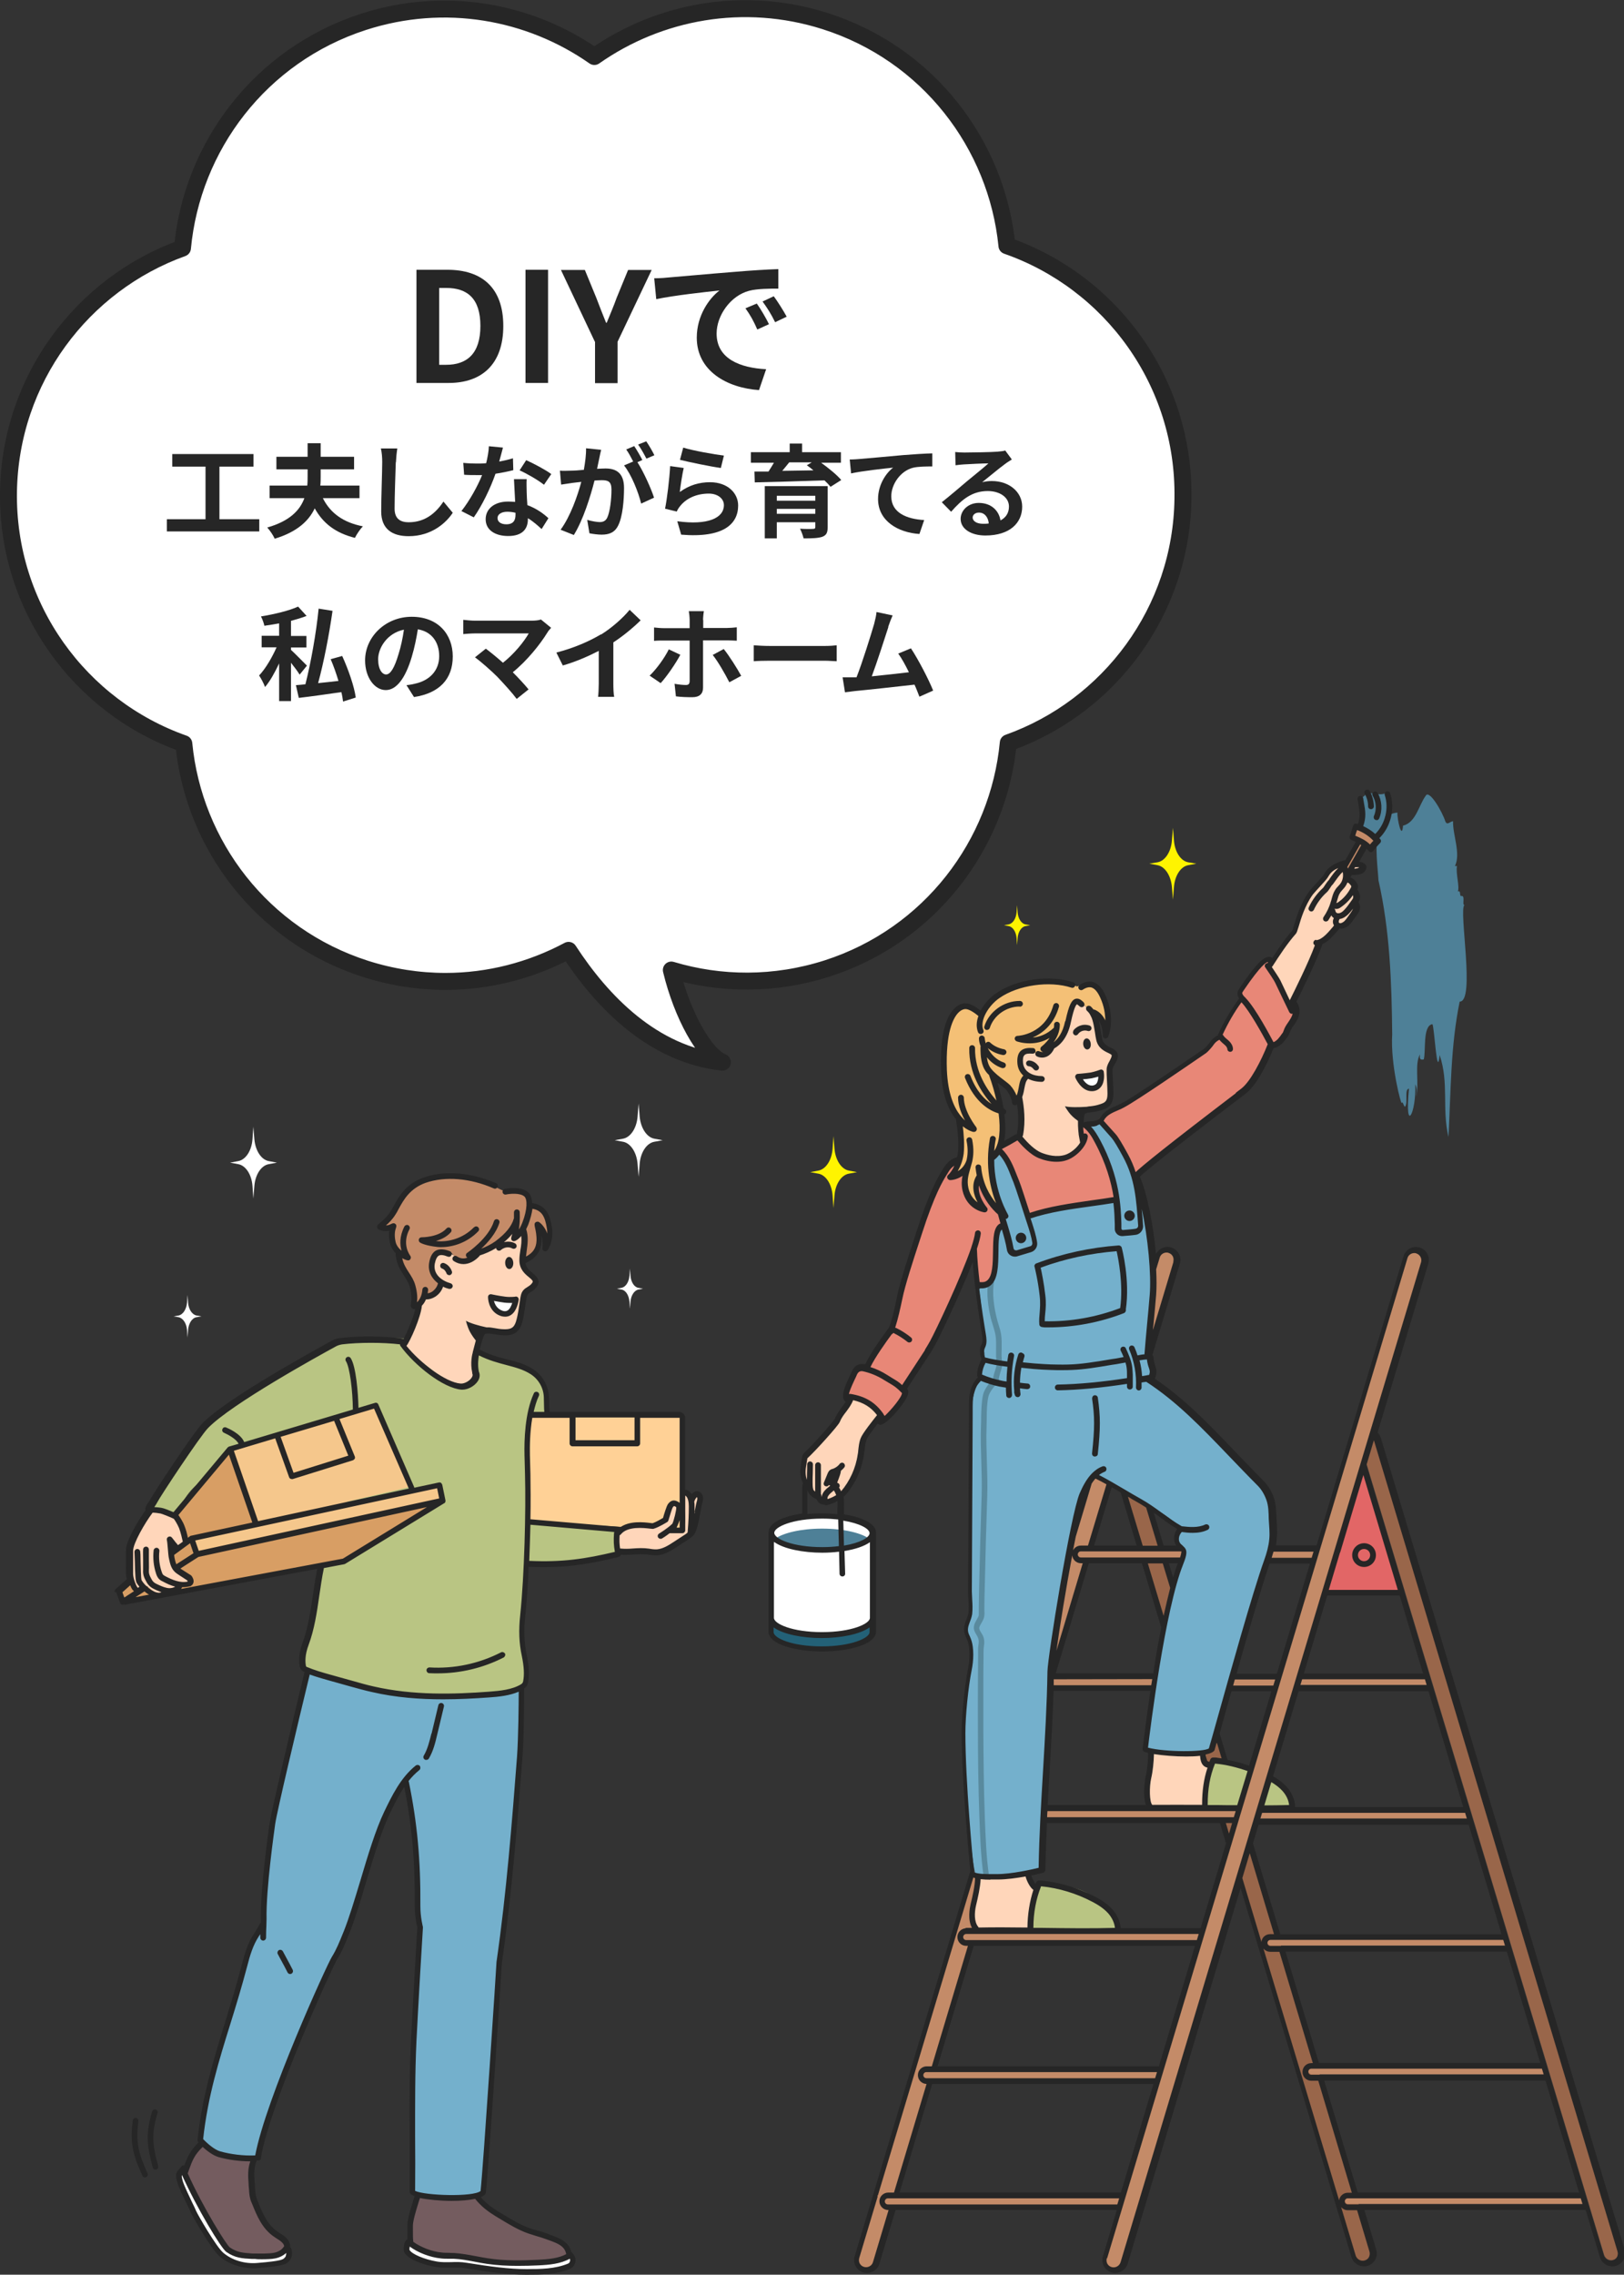 <?xml version="1.0" encoding="UTF-8"?>
<svg id="_レイヤー_2" data-name="レイヤー 2" xmlns="http://www.w3.org/2000/svg" viewBox="0 0 95.77 134.06">
  <rect x="0" y="0" width="95.77" height="134.06" fill="#333333" stroke="none"/>
  <defs>
    <style>
      .cls-1 {
        fill: #262626;
      }

      .cls-2 {
        fill: #fff;
      }

      .cls-3 {
        fill: #236177;
      }

      .cls-4 {
        fill: #4e8097;
      }

      .cls-5 {
        fill: none;
        stroke: #262626;
        stroke-linecap: round;
        stroke-linejoin: round;
      }

      .cls-6 {
        fill: #598a9e;
      }

      .cls-7 {
        fill: #ffd196;
      }

      .cls-8 {
        fill: #99664a;
      }

      .cls-9 {
        fill: #e88777;
      }

      .cls-10 {
        fill: #c48b68;
      }

      .cls-11 {
        fill: #d89e64;
      }

      .cls-12 {
        fill: #f4c076;
      }

      .cls-13 {
        fill: #e26666;
      }

      .cls-14 {
        fill: #b9c583;
      }

      .cls-15 {
        fill: #745c5f;
      }

      .cls-16 {
        fill: #fff400;
      }

      .cls-17 {
        fill: #ffd6ba;
      }

      .cls-18 {
        fill: #f5c78c;
      }

      .cls-19 {
        fill: #74b0cc;
      }
    </style>
  </defs>
  <g id="text">
    <g>
      <g>
        <g>
          <path class="cls-2" d="m59.38,14.47c-.6-5.97-4.65-11.3-10.73-13.23-4.79-1.52-9.78-.59-13.6,2.09C31.22.65,26.22-.26,21.43,1.29c-6.08,1.97-10.11,7.34-10.67,13.33C4.87,16.74.61,22.33.5,28.97c-.11,6.84,4.23,12.71,10.34,14.86.58,5.98,4.63,11.32,10.71,13.27,1.57.5,3.16.74,4.72.74,2.56,0,5.05-.65,7.26-1.83,1.96,3.01,4.95,6.13,9.07,6.59-1.05-.42-2.37-2.77-3.01-5.43,2.9.87,6.08.9,9.18-.09,6.08-1.95,10.12-7.32,10.69-13.3,5.96-2.12,10.22-7.78,10.3-14.4,0,0,0,0,0-.01.11-6.86-4.24-12.75-10.38-14.89Z"/>
          <path class="cls-5" d="m59.38,14.47c-.6-5.97-4.65-11.3-10.73-13.23-4.79-1.52-9.78-.59-13.6,2.09C31.22.65,26.22-.26,21.43,1.29c-6.08,1.97-10.11,7.34-10.67,13.33C4.87,16.74.61,22.33.5,28.97c-.11,6.84,4.23,12.71,10.34,14.86.58,5.98,4.63,11.32,10.71,13.27,1.57.5,3.16.74,4.72.74,2.56,0,5.05-.65,7.26-1.83,1.96,3.01,4.95,6.13,9.07,6.59-1.05-.42-2.37-2.77-3.01-5.43,2.9.87,6.08.9,9.18-.09,6.08-1.95,10.12-7.32,10.69-13.3,5.96-2.12,10.22-7.78,10.3-14.4,0,0,0,0,0-.01.11-6.86-4.24-12.75-10.38-14.89Z"/>
        </g>
        <g>
          <g>
            <path class="cls-1" d="m24.56,15.9h1.83c2.03,0,3.29,1.06,3.29,3.31s-1.26,3.36-3.22,3.36h-1.9v-6.67Zm1.75,5.6c1.24,0,2.02-.67,2.02-2.29s-.77-2.24-2.02-2.24h-.41v4.53h.41Z"/>
            <path class="cls-1" d="m30.99,15.9h1.33v6.67h-1.33v-6.67Z"/>
            <path class="cls-1" d="m35.08,20.14l-2-4.23h1.41l.67,1.63c.19.5.37.96.58,1.48h.04c.21-.51.41-.98.59-1.48l.67-1.63h1.39l-2.01,4.23v2.44h-1.33v-2.44Z"/>
            <path class="cls-1" d="m39.46,16.35c.76-.06,2.24-.2,3.89-.33.93-.08,1.91-.14,2.55-.16v1.15c-.48,0-1.25,0-1.73.13-1.09.29-1.91,1.45-1.91,2.52,0,1.49,1.39,2.02,2.92,2.1l-.42,1.23c-1.89-.13-3.67-1.13-3.67-3.09,0-1.3.73-2.32,1.34-2.78-.85.09-2.68.29-3.73.51l-.12-1.23c.36,0,.71-.03.88-.05Zm5.88,2.76l-.68.31c-.22-.5-.41-.85-.7-1.25l.67-.28c.23.32.55.87.72,1.22Zm1.04-.44l-.67.32c-.24-.49-.45-.82-.74-1.22l.66-.31c.23.31.57.85.76,1.2Z"/>
          </g>
          <g>
            <path class="cls-1" d="m15.29,30.6v.72h-5.45v-.72h2.28v-3.1h-1.96v-.74h4.79v.74h-2.01v3.1h2.35Z"/>
            <path class="cls-1" d="m19.04,29.36c.43.86,1.18,1.43,2.36,1.66-.16.16-.37.47-.47.68-1.15-.29-1.88-.86-2.37-1.74-.35.74-1.04,1.39-2.36,1.79-.08-.19-.29-.5-.44-.66,1.33-.38,1.93-1.02,2.19-1.73h-2.05v-.74h2.22c.02-.19.02-.37.02-.55v-.41h-1.84v-.74h1.84v-.8h.77v.8h1.97v.74h-1.97v.41c0,.18,0,.36-.02.55h2.31v.74h-2.16Z"/>
            <path class="cls-1" d="m23.34,27.25c-.02.65-.07,1.99-.07,2.73,0,.61.36.8.83.8.99,0,1.62-.57,2.05-1.22l.55.66c-.38.58-1.24,1.38-2.6,1.38-.98,0-1.62-.43-1.62-1.46,0-.8.06-2.38.06-2.9,0-.28-.02-.57-.08-.81h.97c-.04.26-.07.57-.08.81Z"/>
            <path class="cls-1" d="m29.44,27.2c.29-.05.58-.12.81-.19l.02.7c-.28.07-.65.15-1.05.21-.29.84-.8,1.89-1.28,2.57l-.73-.37c.47-.59.96-1.47,1.22-2.12-.11,0-.21,0-.31,0-.25,0-.49,0-.75-.02l-.05-.7c.26.03.58.04.8.04.18,0,.36,0,.55-.02.08-.33.15-.69.16-1l.83.08c-.05.19-.13.5-.22.82Zm1.62,1.81c0,.17.02.46.04.76.52.19.94.49,1.24.77l-.4.64c-.21-.19-.48-.44-.81-.64v.06c0,.56-.31.99-1.16.99-.74,0-1.33-.33-1.33-.99,0-.59.49-1.04,1.33-1.04.14,0,.28.01.41.02-.02-.44-.05-.98-.07-1.34h.75c-.02.25,0,.5,0,.77Zm-1.2,1.89c.41,0,.54-.23.54-.56v-.12c-.16-.04-.32-.06-.49-.06-.35,0-.57.16-.57.37,0,.22.19.37.52.37Zm.79-3.19l.38-.59c.43.19,1.18.59,1.48.82l-.43.63c-.35-.28-1.03-.67-1.44-.85Z"/>
            <path class="cls-1" d="m35.34,27.01c-.04.18-.08.4-.13.62.2-.01.38-.02.5-.02.64,0,1.09.28,1.09,1.15,0,.71-.08,1.68-.34,2.2-.2.42-.53.55-.98.55-.23,0-.52-.04-.72-.08l-.13-.79c.23.07.58.13.73.13.2,0,.35-.06.45-.26.16-.34.25-1.07.25-1.66,0-.48-.21-.55-.58-.55-.1,0-.25.01-.42.02-.23.91-.67,2.33-1.22,3.21l-.78-.31c.58-.79,1-2,1.22-2.82-.22.02-.41.05-.52.06-.17.03-.49.07-.67.1l-.07-.82c.22.02.42,0,.64,0,.19,0,.47-.02.77-.05.08-.45.14-.89.13-1.27l.89.09c-.04.16-.08.35-.11.5Zm2.54.1l-.29.13c.36.56.81,1.56.98,2.09l-.76.35c-.16-.67-.58-1.72-1.01-2.25l.54-.23c-.12-.23-.27-.52-.41-.71l.47-.2c.15.22.37.6.48.82Zm.71-.28l-.47.2c-.13-.25-.32-.6-.49-.83l.48-.19c.16.23.38.61.48.82Z"/>
            <path class="cls-1" d="m40.1,28.99c.55-.4,1.14-.57,1.77-.57,1.05,0,1.66.65,1.66,1.37,0,1.09-.86,1.93-3.36,1.72l-.23-.79c1.8.25,2.75-.19,2.75-.95,0-.39-.37-.68-.89-.68-.68,0-1.29.25-1.67.71-.11.13-.17.23-.22.35l-.69-.17c.12-.59.26-1.76.3-2.51l.8.11c-.08.33-.19,1.06-.23,1.4Zm2.59-2.14l-.18.73c-.61-.08-1.94-.36-2.41-.48l.19-.72c.57.18,1.88.41,2.4.47Z"/>
            <path class="cls-1" d="m48.41,27.26c.44.32.94.72,1.2,1.03l-.63.4c-.09-.11-.22-.25-.36-.38-1.49.05-3.06.1-4.11.12l-.02-.64h.83c.11-.17.22-.35.32-.52h-1.36v-.62h2.29v-.51h.73v.51h2.29v.62h-1.19Zm.4,3.8c0,.34-.08.49-.33.58-.25.08-.6.09-1.09.09-.04-.17-.13-.41-.21-.57.29.02.67.02.76.01.11,0,.14-.03.14-.11v-.28h-2.27v.95h-.71v-3.08h3.71v2.41Zm-3-1.84v.29h2.27v-.29h-2.27Zm2.27,1.06v-.29h-2.27v.29h2.27Zm-1.54-3.03c-.13.17-.28.34-.41.5.58-.01,1.21-.02,1.84-.03-.13-.11-.26-.21-.39-.3l.29-.17h-1.32Z"/>
            <path class="cls-1" d="m50.7,27.05c.5-.04,1.49-.13,2.58-.23.62-.05,1.28-.09,1.7-.1v.77c-.32,0-.83,0-1.15.08-.73.19-1.27.97-1.27,1.68,0,.98.92,1.34,1.94,1.4l-.28.82c-1.25-.08-2.44-.76-2.44-2.06,0-.86.49-1.55.89-1.85-.56.06-1.79.19-2.48.34l-.08-.82c.24,0,.47-.02.59-.03Z"/>
            <path class="cls-1" d="m56.88,26.67c.32,0,1.6-.02,1.94-.05.25-.02.38-.04.46-.07l.39.53c-.14.09-.28.17-.42.28-.32.23-.95.76-1.33,1.06.2-.05.38-.07.57-.07,1.02,0,1.79.64,1.79,1.51,0,.95-.72,1.7-2.17,1.7-.83,0-1.46-.38-1.46-.98,0-.49.44-.94,1.07-.94.74,0,1.19.46,1.28,1.03.33-.17.5-.45.5-.82,0-.54-.54-.91-1.25-.91-.92,0-1.52.49-2.16,1.22l-.55-.56c.43-.34,1.15-.95,1.5-1.25.34-.28.96-.78,1.25-1.04-.31,0-1.13.04-1.45.06-.16.01-.35.03-.49.05l-.02-.78c.17.02.38.03.55.03Zm1.08,4.2c.13,0,.24,0,.35-.02-.04-.39-.26-.64-.58-.64-.23,0-.37.14-.37.29,0,.22.25.37.61.37Z"/>
            <path class="cls-1" d="m17.67,39.76c-.11-.18-.31-.45-.51-.7v2.26h-.7v-2.22c-.25.53-.53,1.04-.83,1.39-.07-.2-.23-.5-.35-.68.38-.4.77-1.07,1.03-1.66h-.88v-.68h1.03v-.73c-.29.05-.59.1-.87.14-.03-.16-.12-.4-.2-.55.79-.13,1.67-.34,2.19-.58l.5.55c-.28.11-.59.2-.92.29v.89h.91v.68h-.91v.14c.21.19.79.78.94.93l-.43.53Zm2.56,1.58c-.02-.16-.05-.35-.1-.55-.89.13-1.81.26-2.51.34l-.17-.75c.16-.01.35-.03.56-.05.32-1.25.64-3.03.78-4.46l.82.13c-.2,1.42-.52,3.05-.85,4.26.38-.04.79-.08,1.2-.13-.13-.43-.29-.89-.46-1.28l.68-.19c.36.79.71,1.79.8,2.45l-.76.24Z"/>
            <path class="cls-1" d="m24.42,41.09l-.45-.71c.23-.02.4-.06.56-.1.77-.18,1.37-.73,1.37-1.61,0-.83-.45-1.45-1.26-1.58-.08.51-.19,1.06-.36,1.63-.36,1.21-.88,1.95-1.53,1.95s-1.22-.73-1.22-1.75c0-1.38,1.2-2.57,2.75-2.57s2.42,1.03,2.42,2.34-.77,2.16-2.28,2.39Zm-1.65-1.34c.25,0,.49-.38.73-1.19.14-.44.25-.95.32-1.45-.99.2-1.52,1.08-1.52,1.74,0,.61.24.9.47.9Z"/>
            <path class="cls-1" d="m32.28,37.28c-.43.7-1.2,1.66-2.04,2.34.34.34.7.73.93,1.01l-.7.56c-.25-.34-.76-.9-1.14-1.3-.35-.35-.96-.89-1.32-1.15l.64-.51c.24.18.64.5,1.01.83.68-.54,1.24-1.24,1.52-1.73h-3.17c-.24,0-.56.03-.69.04v-.84c.16.02.49.05.69.05h3.33c.23,0,.43-.02.56-.07l.6.49c-.08.1-.16.17-.2.25Z"/>
            <path class="cls-1" d="m35.44,37.4c.62-.38,1.3-.98,1.69-1.46l.65.62c-.46.45-1.03.92-1.61,1.3v2.42c0,.26.01.64.05.79h-.95c.02-.14.04-.52.04-.79v-1.92c-.62.32-1.38.65-2.12.86l-.38-.76c1.07-.28,1.95-.67,2.62-1.07Z"/>
            <path class="cls-1" d="m38.96,40.26l-.65-.44c.4-.38.88-1.04,1.13-1.55l.68.32c-.28.53-.83,1.32-1.16,1.67Zm2.51-3.73v.48h1.39c.17,0,.43-.02.59-.04v.79c-.19-.01-.42-.02-.59-.02h-1.4v2.79c0,.35-.2.56-.63.56-.32,0-.67-.01-.97-.05l-.08-.74c.26.05.52.07.67.07s.21-.06.22-.22c0-.22,0-2.12,0-2.4h0s-1.52,0-1.52,0c-.18,0-.41,0-.58.02v-.79c.18.02.39.04.58.04h1.52v-.48c0-.16-.03-.42-.05-.52h.89c-.02.08-.05.37-.05.52Zm2.24,3.3l-.7.38c-.26-.51-.68-1.24-.98-1.61l.65-.35c.31.38.79,1.14,1.03,1.58Z"/>
            <path class="cls-1" d="m45.42,38.07h3.22c.28,0,.55-.02.7-.04v.94c-.14,0-.45-.03-.7-.03h-3.22c-.34,0-.74.01-.97.03v-.94c.22.02.65.04.97.04Z"/>
            <path class="cls-1" d="m52.39,36.95c-.19.59-.68,2.11-.98,2.91.73-.07,1.58-.17,2.19-.24-.21-.43-.43-.83-.63-1.1l.75-.31c.43.65,1.04,1.82,1.31,2.49l-.81.36c-.08-.2-.17-.45-.29-.71-.97.11-2.79.31-3.54.38-.15.02-.37.05-.56.07l-.14-.88c.2,0,.46,0,.66,0,.05,0,.11,0,.16,0,.35-.89.86-2.53,1.04-3.15.08-.31.12-.49.14-.7l.95.2c-.08.18-.17.4-.26.67Z"/>
          </g>
        </g>
      </g>
      <g>
        <g>
          <path class="cls-2" d="m37.66,65.04l-.06.75c-.05.69-.41,1.24-.86,1.32l-.49.09.49.09c.45.08.81.63.86,1.32l.06.75.06-.75c.05-.69.41-1.24.87-1.32l.49-.09-.49-.09c-.45-.08-.81-.63-.87-1.32l-.06-.75Z"/>
          <path class="cls-2" d="m11.06,76.32l-.03.44c-.03.4-.24.72-.5.77l-.29.05.29.05c.26.05.47.36.5.76l.03.44.03-.44c.03-.4.24-.72.5-.76l.29-.05-.29-.05c-.26-.05-.47-.36-.5-.77l-.03-.44Z"/>
          <path class="cls-16" d="m59.98,53.35l-.03.41c-.03.38-.22.67-.47.72l-.27.05.27.05c.25.04.44.34.47.71l.03.41.03-.41c.03-.37.22-.67.47-.71l.27-.05-.27-.05c-.25-.04-.44-.34-.47-.72l-.03-.41Z"/>
          <path class="cls-2" d="m37.15,74.77l-.03.41c-.03.38-.22.67-.47.72l-.27.05.27.05c.25.04.44.34.47.72l.03.41.03-.41c.03-.37.22-.67.47-.72l.27-.05-.27-.05c-.25-.04-.44-.34-.47-.72l-.03-.41Z"/>
          <path class="cls-2" d="m14.94,66.4l-.05.74c-.05.68-.4,1.21-.84,1.29l-.48.09.48.09c.44.08.79.61.84,1.29l.05.74.06-.74c.05-.67.4-1.21.85-1.29l.48-.09-.48-.09c-.44-.08-.79-.61-.85-1.29l-.06-.74Z"/>
          <path class="cls-16" d="m49.15,66.96l-.05.74c-.05.68-.4,1.21-.84,1.29l-.48.09.48.09c.44.08.79.61.84,1.29l.05.74.06-.74c.05-.67.4-1.21.85-1.29l.48-.09-.48-.09c-.44-.08-.79-.61-.85-1.29l-.06-.74Z"/>
          <path class="cls-16" d="m69.17,48.79l-.06.74c-.05.67-.4,1.21-.85,1.29l-.48.08.48.09c.44.08.79.61.85,1.29l.06.74.06-.74c.05-.68.4-1.21.84-1.29l.48-.09-.48-.08c-.44-.08-.79-.61-.84-1.29l-.06-.74Z"/>
        </g>
        <g>
          <g>
            <path class="cls-8" d="m71.32,104.73l-.45-1.5c.2-.05.41-.11.62-.2.06-.17.16-.5.28-.92l.52,1.72c-.18-.03-.35-.05-.53-.07-.25.1-.36.52-.44.97Z"/>
            <path class="cls-8" d="m80.94,132.62c.09.31-.08.64-.4.74-.06.02-.11.03-.17.03-.25,0-.49-.17-.57-.42l-6.7-22.3c.21-.68.41-1.37.62-2.05l7.22,24.01Z"/>
            <path class="cls-8" d="m67.81,88.77l1.48,4.92c-.22.74-.41,1.48-.57,2.23l-2.39-7.97c.49.27,1.01.56,1.48.82Z"/>
            <path class="cls-10" d="m63.19,91.18c.04-.23.07-.46.11-.7l.94-3.14c.09-.14.18-.28.29-.41.11.06.46.26.92.51l-3.36,11.18c.26-2.55.61-5.07,1.1-7.45Z"/>
            <path class="cls-10" d="m62.08,98.77h6.07c-.03.23-.07.47-.1.7h-6.04c.02-.23.05-.47.07-.7Z"/>
            <path class="cls-10" d="m63.92,91.94h-.51v-.7h6.33c.11.23.11.46.06.7h-5.88Z"/>
            <path class="cls-10" d="m50.52,133.01l6.86-22.82c.04.14.11.25.24.32.12.03.46.04.89.04l-.02.08c-.26-.01-.52-.04-.78-.09.01.52-.06,1.05-.21,1.55-.06.19-.13.39-.13.59,0,.14.05.27.09.4.05.16.1.32.15.48l-5.95,19.79c-.08.26-.31.42-.57.42-.06,0-.11,0-.17-.03-.31-.09-.49-.42-.4-.74Z"/>
            <path class="cls-4" d="m80.19,47.04c.19-.03.36-.18.41-.37.26.1.54.14.81.14.12,0,.26-.02.33-.12.07.27.13.54.11.82-.01.16-.06.32-.11.48-.03.08-.05.17-.08.25.18-.19.42-.32.75-.35-.03.35.26,1.67.33.77.76-.18.94-1.23,1.33-1.75.2-.43.99.94,1.16,1.49.11.28.29,0,.46,0-.03.79.47,1.91.11,2.64q.06,0,.12,0c-.08.43.17,1.23.05,1.5.2-.08.08.23.19.27.28-.08.04.55.2.52-.35.31.66,5.71-.28,5.7-.54,2.62-.52,5.29-.66,7.98-.4-1.71.04-3.15-.52-4.83-.16,1.52-.31-1.67-.43-1.82-.59.09-.37,1.63-.51,2.08-.26.05-.24-.1-.22-.3-.34.58-.03,1.7-.23,2.5.04-.3.06-.5-.05-.74.07,1.71-.64,3.02-.37.26-.28.03-.06.77-.21,1.03-.07.16-.15-.34-.22-.19-.02.16-.67-2.25-.56-4.04-.03-3.1-.14-6.13-.81-9.08-.04-.74-.22-1.95-.02-2.84-.02.03-.04.06-.06.09-.18.23-.24.12-.43-.03-.17-.13-.37-.24-.58-.3-.1-.58.17-1.2-.03-1.75Z"/>
            <polygon class="cls-13" points="82.69 93.83 80.42 86.31 78.16 93.83 82.69 93.83"/>
            <path class="cls-17" d="m57.36,112.67c0-.2.07-.4.13-.59.15-.5.23-1.03.21-1.55.26.05.52.08.78.09.59.02,1.19-.05,1.77-.18.12-.03.25-.06.37-.08.03,0,.06,0,.08,0,.04.02.05.07.05.12.02.18.08.35.19.5.09.12.22.24.22.39,0,.1-.06.19-.1.27-.18.38-.14.82-.17,1.24-.01.19-.03.68-.2.78-.21.12-2.49.17-2.92.09-.04,0-.09-.02-.12-.05-.02-.02-.03-.05-.04-.08,0-.02-.01-.04-.02-.06-.05-.16-.1-.32-.15-.48-.04-.13-.08-.26-.09-.4Z"/>
            <path class="cls-14" d="m61.33,111.05s.02-.07.05-.09c.04-.03.09-.02.14-.01.41.07.82.14,1.23.21.28.05.56.09.83.18.67.22,1.23.67,1.77,1.11.16.13.33.27.43.45.09.15.13.33.17.5.01.05.02.1,0,.15-.03.05-.09.08-.14.1-.25.09-.53.11-.79.13-.34.02-.68.03-1.03.03-.32,0-.64-.02-.95-.04-.67-.03-1.33-.05-2-.1-.18-.01-.19,0-.2-.15,0-.16.05-.34.07-.49.05-.31.1-.63.16-.94.07-.35.16-.69.27-1.03Z"/>
            <path class="cls-17" d="m51.44,83.95c-.09.1-.18.2-.25.31-.41.59-.35,1.37-.54,2.06-.11.38-.29.74-.51,1.07-.15.22-.31.43-.51.59-.2.16-.44.28-.67.39-.08.04-.17.08-.27.09-.12,0-.23-.07-.33-.14-.24-.18-.47-.38-.67-.59-.13-.14-.26-.29-.32-.48-.1-.29-.02-.62.06-.92.05-.19.1-.39.21-.55.13-.2.33-.35.5-.52.31-.31.53-.71.84-1.02.17-.17.37-.32.5-.52.06-.1.1-.21.15-.32.14-.34.33-.66.55-.95.03-.04.06-.08.1-.09.05-.02.11,0,.17,0,.13.03.26.07.39.1.17.05.35.09.51.18.23.13.44.35.52.6.09.28-.23.49-.41.69Z"/>
            <path class="cls-9" d="m64.62,66.09c.21-.14.39-.35.61-.47,1.21-.64,1.99-1.13,2.99-1.85,1.05-.76,2.2-1.38,3.21-2.19.15-.12.3-.24.42-.39.15-.19.26-.41.36-.63.27-.59,1.11-1.67.94-1.88-.16-.2.29-.8.58-1.2.16-.23.35-.44.56-.63.18-.16.36-.15.57-.25-.03.26.03.53.15.76.1.2.43.67.45.73.09.28.3.81.57,1.01.02.03.03.05.04.07.02.04.39.33.41.45.02.12-.03.25-.09.36-.11.23-.22.47-.37.68-.09.12-.19.24-.27.37-.05.1-.09.2-.16.29-.12.15-.31.24-.47.33-.2.11-.36.24-.44.45-.29.75-.38.81-.58,1.25-.07.15-.36.56-.48.67-.05.05-6.01,4.76-6.1,4.83-.18.14-.36.28-.55.41-.44-1.01-1.11-2.05-2.11-3.22-.08.02-.16.04-.24.06Z"/>
            <path class="cls-17" d="m63.66,66.73c.04.15.1.31.09.47,0,.05-.01.09-.03.14-.08.2-.21.37-.38.51-.04.03-.09.06-.13.1-.31.21-.69.29-1.07.31-.1,0-.19,0-.29,0-.04,0-.07-.02-.11-.03-.19-.05-.37-.13-.55-.22-.05-.04-.1-.07-.14-.11-.28-.23-.56-.46-.84-.69-.07-.05-.13-.11-.15-.2-.02-.08.02-.16.05-.23.23-.55.24-1.19.03-1.75-.04-.11-.09-.23-.06-.35.02-.07.06-.13.1-.19.16-.24.09-.56.15-.84.02-.12.22-.2.17-.31-.04-.1-.13-.18-.2-.27-.14-.2-.15-.47-.09-.71.03-.12.08-.25.18-.33.18-.15.45-.11.68-.04.23.06.49.13.69,0,.14-.09.21-.25.35-.35.08-.06.17-.09.25-.13.37-.19.59-.58.7-.98.11-.4.13-.81.2-1.22.02-.1.05-.22.15-.26.09-.04.2.01.29.06.2.11.36.18.45.39.1.24.23.47.33.71.13.31.17.64.26.96.1.32.28.64.59.77.12.05.28.11.28.24,0,.05-.03.1-.05.15-.27.51-.24,1.11-.18,1.68.03.25.12.61-.03.81-.07.1-.12.23-.23.29-.31.19-.77.2-1.12.32-.06.02-.13.04-.17.1-.03.03-.04.08-.05.12-.05.21-.07.43-.07.64-.12.11-.12.29-.08.45Z"/>
            <path class="cls-9" d="m49.97,81.81c.07-.23.15-.46.24-.68.12-.29.32-.62.63-.62.09,0,.19.02.28-.02.05-.03.08-.07.11-.12.32-.5,1.34-1.83,1.4-2.08.44-1.62.9-3.25,1.39-4.85.16-.51.31-1.03.51-1.52.1-.25.66-1.88.92-2.41.26-.54.69-1.03,1.27-1.19,1.12-.3,2.12-.66,3.09-1.28.05-.03.11-.07.17-.06.06.01.11.07.15.12.29.36.67.68,1.09.9.18.09.36.17.55.22.03,0,.07.02.11.03.24.05.55.05.76.01.22-.04.41-.18.6-.32.04-.03.09-.06.13-.1.18-.13.32-.3.38-.51.01-.04.02-.09.03-.14.02-.16-.05-.31-.09-.47-.04-.15-.04-.34.07-.45.12.04.23.04.35.03,1.11,1.14,1.43,2.93,1.77,4.44-1.81,0-3.49.65-5.27.88-.07-.64-.69-2.09-.74-2.21-.04-.09-.64-1.54-.89-1.64-1.35.26-.05,2.93.22,3.79-.18.12.02.48.05.66-.75.35-.52,1.45-.56,2.33-.03.16-.04.33-.07.5-.09.36-.3.63-.76.72,0,0,0,0-.01,0-.02,0-.03,0-.05,0-.06-.08-.11-.15-.17-.23-.32-.44-.15-1.11-.22-1.65-.45.64-.68,1.41-1.01,2.12-.22.48-.45,1.11-.65,1.6-.42.98-.63,1.39-1.46,2.66-.32.49-.66.91-.96,1.42-.01.03-.03.05-.02.08,0,.04.05.06.08.08.08.07.08.2.03.3-.05.1-.81,1.08-1.26,1.51-.38-.72-1.09-1.23-1.89-1.37-.09-.02-.19-.03-.26-.1-.09-.1-.07-.26-.03-.39Z"/>
            <path class="cls-10" d="m68.04,76.41c-.03-.51-.05-.99-.08-1.45l.27-.9c.09-.31.42-.49.74-.4.31.09.49.42.4.74l-1.63,5.43c-.01-.06-.02-.11-.02-.17.18-1.31.32-2.68.33-3.26Z"/>
            <path class="cls-10" d="m84.15,99.3h-11.62c.03-.12.06-.24.1-.36h11.42l.11.36Z"/>
            <path class="cls-10" d="m74.93,114.66c-.1,0-.18-.08-.18-.18s.08-.18.18-.18h13.73l.11.36h-13.84Z"/>
            <path class="cls-10" d="m77.35,122.25c-.1,0-.18-.08-.18-.18s.08-.18.18-.18h13.6l.11.36h-13.7Z"/>
            <path class="cls-10" d="m79.5,129.89c-.1,0-.18-.08-.18-.18s.08-.18.18-.18h13.74l.11.36h-13.85Z"/>
            <path class="cls-19" d="m56.88,101.01c.07-1.26.52-2.5.42-3.78-.13-.63-.51-1.24-.16-1.88.23-1.4.15-8.83.1-10.1,0-1.36-.12-2.96.61-4.04-.22-.37.08-.75.18-1.1-.1-1.4-.04-2.85-.35-4.32,1.9-.13.28-3,1.56-3.56-.03-.18-.23-.54-.05-.66-.28-.86-1.58-3.53-.22-3.79.25.1.85,1.55.89,1.64.05.12.68,1.58.74,2.21,1.77-.23,3.46-.88,5.27-.88-.35-1.55-.68-3.36-1.83-4.51.28-.07.56-.14.84-.2,3.4,3.84,3.4,8.12,2.93,13.04-.33.76.52,1.52.06,2.19,1.9,1.5,5.97,4.98,7.07,7.13.2.96.15,1.91-.02,2.85-.04.23-.09.47-.15.7-.36,1.49-.97,2.94-1.37,4.37-.62,1.83-1.27,4.8-1.89,6.72-1.2.55-2.48.14-3.72.11-.52.01.3-2.96.25-3.5.29-2.12.64-4.25,1.29-6.29.09-.46.39-.93.49-1.4.05-.24.05-.47-.06-.7-.03-.06-.06-.11-.1-.17-.54-.72.27-1.04-.12-1.12-1.32-1.25-3.47-2.07-5-3.03-1.09,1.4-1.12,3.32-1.49,5-1.11,5.88-1.49,12.09-1.47,18.05.11.47-3.78.75-4.08.41-.41-2.02-.66-7.15-.61-9.39Z"/>
            <path class="cls-17" d="m75.45,58.08c-.02-.06-.04-.12-.07-.18-.1-.24-.22-.48-.37-.69-.06-.09-.14-.19-.13-.3,0-.12.09-.21.16-.31.37-.48.54-.91.91-1.39.13-.17.29-.3.4-.48.13-.21.15-.68.23-.92.32-.97,1.03-1.54,1.65-2.35.06-.07.11-.23.19-.27.07-.04.17-.11.24-.15.12-.06.15-.08.29-.13.12-.04.2-.12.32-.13.22,0,.29.03.51.04.19,0,.77.01.61.33-.12.23-.31.2-.54.25-.08.02-.17.03-.23.08-.14.13.04.2-.09.34.27.08.34.56.39.83.03.18.03.36,0,.54-.04.29-.16.57-.28.84-.08.19-.2.41-.41.43-.07,0-.14-.01-.21,0-.2.02-.31.24-.44.4-.19.23-.47.35-.66.57-.19.22-.28.51-.38.78-.36.97-.82,2.08-1.43,2.92-.03-.01-.07-.04-.1-.06-.26-.2-.47-.73-.57-1.01Z"/>
            <path class="cls-10" d="m79.28,51.01s-.01.05,0,.07c.01.03.27.12.29.28.16-.19.93-1.63.93-1.63,0,0,.31.29.35.22.16-.14.23-.19.36-.35.02-.02.03-.04.04-.07,0-.03-1.29-.82-1.3-.81-.02.01-.15.32-.18.4-.02.06-.04.12-.09.16-.05.04.31.09.39.24.1.17-.68,1.09-.79,1.5Z"/>
            <path class="cls-12" d="m64.13,57.97c.31-.01.56.26.71.53.31.58.35,1.27.4,1.92-.28-.11-.35-.5-.6-.67-.07-.05-.15-.08-.23-.12-.26-.14-.43-.43-.7-.54-.07-.03-.16-.05-.24-.02-.11.04-.18.15-.23.26-.29.64-.29,1.43-.77,1.94-.24.26-.62.71-.95.82-.33.1-.63-.14-.96-.05-.15.04-.31.1-.39.23-.04.07-.05.16-.06.24-.02.18-.03.38.07.52.1.13.31.22.29.39,0,.12-.2.48-.2.57,0,.27-.13.55-.37.67-.24-.23-.39-.47-.6-.72s-.51-.48-.83-.45c.16.21.34.81.37,1.07.06.57.05.82.15,1.38s.09.96-.15,1.49c-.07.16-.19.51-.3.65-.05.07-.1.14-.12.22-.02.08-.02.15-.01.23,0,.15.02.31.03.46.02.39.05.79.13,1.18.09.39.24.76.49,1.07-.3-.04-.5-.32-.67-.57-.27-.41-.53-.81-.8-1.22-.01.24-.02.48-.03.72,0,.13-.01.27.04.39.05.14.17.24.26.35.02.02.03.04.04.07.01.06-.05.11-.11.11-.06,0-.12-.04-.17-.07-.23-.15-.47-.32-.58-.57-.05-.1-.07-.2-.09-.31-.08-.42-.14-.84-.17-1.26-.19.15-.4.27-.63.34.44-.92.61-1.97.46-2.98-.22-.17-.31-.48-.4-.75-.06-.19-.14-.38-.24-.57-.04-.08-.08-.15-.11-.24-.06-.17-.05-.36-.08-.54-.03-.18-.09-.36-.13-.54-.09-.4-.04-.82,0-1.23.1-.86.12-1.75.48-2.53.04-.09.09-.18.16-.25.09-.09.2-.14.31-.18.2-.08.42-.14.62-.07.26.09.4.38.63.51.18-.39.46-.74.8-.99.14-.1.3-.19.43-.31.09-.08.17-.18.27-.25.12-.08.27-.12.42-.15.31-.07.63-.15.94-.22.63-.13,1.29-.23,1.9-.03.3.1.62.1.9.24.03.01.37-.18.58-.19Z"/>
            <path class="cls-2" d="m64.92,63.21s.16.9-.51.94c-.53.03-.84-.69-.84-.69,0,0,.4-.03.77-.08.28-.05.58-.17.58-.17Z"/>
            <path class="cls-6" d="m57.99,110.58l.33-.05c-.16-1.13-.2-2.29-.24-3.32-.07-1.86-.08-3.7-.09-5.11,0-.92,0-1.87,0-2.89,0-.49,0-.99.01-1.48,0-.07,0-.15,0-.22,0-.16,0-.33.02-.47.03-.2.05-.42-.07-.67-.03-.05-.06-.1-.09-.15-.06-.1-.12-.19-.11-.28,0-.06.04-.13.07-.19.02-.03.04-.07.06-.1.06-.11.14-.24.16-.38.02-.13.02-.26.01-.39,0-.06,0-.11,0-.17,0-.36.01-.73.02-1.09.04-1.85.09-3.69.15-5.47.02-.65,0-1.31-.02-1.95-.02-.7-.05-1.42-.02-2.13,0-.17.01-.34.01-.51,0-.42.01-.86.1-1.26.06-.28.43-.7.56-.84l.06-.06v-.09c-.03-.07.04-.27.08-.42.07-.22.14-.43.11-.59-.05-.26-.04-.53-.03-.81,0-.27.01-.55-.03-.82-.03-.22-.1-.43-.16-.63-.03-.09-.06-.19-.08-.28-.17-.63-.31-1.54-.18-2.21l-.33-.07c-.18.92.09,2.04.18,2.36.03.1.06.19.09.29.06.2.12.39.15.58.04.25.03.5.03.76,0,.29-.01.59.04.88.01.07-.05.28-.1.43-.06.18-.11.35-.11.48-.15.15-.52.58-.6.95-.09.43-.1.88-.11,1.32,0,.17,0,.34-.01.5-.03.72,0,1.45.02,2.15.02.63.04,1.29.02,1.93-.06,1.78-.11,3.63-.15,5.48,0,.37-.02.73-.02,1.1,0,.06,0,.12,0,.18,0,.11,0,.22,0,.32-.01.08-.07.17-.12.26-.02.04-.04.08-.06.11-.05.09-.1.2-.11.33-.01.19.08.34.16.47.03.04.05.08.07.13.07.15.07.27.04.46-.03.18-.02.36-.02.53,0,.07,0,.14,0,.21,0,.49-.01.99-.01,1.49,0,1.02-.01,1.97,0,2.9,0,1.4.02,3.26.09,5.12.04,1.04.08,2.21.24,3.35Z"/>
            <path class="cls-2" d="m48.48,89.32c1.65,0,3,.45,3,1.01v5.83c0,.56-1.34,1.01-3,1.01s-3-.45-3-1.01v-5.83c0-.56,1.34-1.01,3-1.01Z"/>
            <path class="cls-3" d="m51.46,95.63v.63s-.52.8-1.97.84c-1.45.05-2.47-.01-2.94-.18-.47-.17-.8-.29-.94-.47-.14-.18-.1-.99-.1-.99,0,0-.3.53,1.32.75,1.62.22,2.65.19,3.46.02s1.17-.61,1.17-.61Z"/>
            <path class="cls-4" d="m50.85,91.03c-.22.08-.49.1-.73.13-.57.08-1.15.13-1.74.13-.52,0-1.05-.02-1.55-.12-.44-.09-.81-.26-1.14-.47.49-.36,1.55-.61,2.79-.61,1.3,0,2.41.27,2.86.66-.15.1-.29.22-.48.28Z"/>
            <path class="cls-17" d="m67.61,105.25c.02-.29.13-.56.19-.84.1-.39.12-.8.09-1.2.71.11,1.43.14,2.15.09.3-.02.62-.05.89.09-.04-.02-.04.27-.03.29.03.11.11.2.2.26.19.13.33.12.28.39-.03.14-.05.31-.07.49-.06.39-.09.79-.17,1.02,0,.15-.14.45-.05.58-.45.1-2.87.16-3.09.09-.13-.04-.23-.15-.29-.28-.05-.13-.07-.27-.08-.41-.02-.19-.04-.38-.02-.57Z"/>
            <path class="cls-8" d="m71.87,106.54v-.04c.19.01.39.02.59.04h-.59Z"/>
            <path class="cls-10" d="m73.06,106.7c-.05.18-.11.36-.16.53h-11.31c0-.23,0-.46.01-.7h11.51c-.02.05-.03.11-.05.16Z"/>
            <path class="cls-14" d="m74.84,104.9c.02-.07.04-.13.06-.2.24.16.47.34.69.55.31.21.88.92.46,1.2-.57.13-1.14.17-1.72.17.03-.08.05-.17.08-.25.14-.47.29-.96.44-1.46Z"/>
            <path class="cls-14" d="m71.14,105.84c.07-.23.11-.63.17-1.02,0-.03,0-.06.01-.09.07-.45.19-.87.44-.97.18.02.35.05.53.07.52.08,1.04.19,1.53.36-.02.07-.04.14-.06.21-.2.65-.39,1.31-.59,1.96-.02.07-.04.14-.06.21-.21-.01-.43-.03-.64-.04-.2-.01-.4-.03-.6-.04-.2-.01-.39-.02-.59-.02-.1,0-.15-.02-.18-.06-.08-.13.05-.43.05-.58Z"/>
            <path class="cls-10" d="m74.27,106.81h12.14l.11.36h-12.36c.04-.12.07-.24.11-.36Z"/>
            <path class="cls-10" d="m51.79,129.36h14.46c-.07.23-.14.47-.21.7h-14.28v-.7h.03Z"/>
            <path class="cls-10" d="m55.05,122.62h-.75v-.7h14.18c-.07.23-.14.47-.21.7h-13.22Z"/>
            <path class="cls-10" d="m57.5,114.48h-.85v-.7h14.28c-.07.23-.14.47-.21.7h-13.22Z"/>
            <path class="cls-10" d="m72.48,99.47c.06-.23.13-.47.19-.7h2.78c-.07.23-.14.47-.21.7h-2.75Z"/>
            <path class="cls-8" d="m81.03,84.82l14.38,47.85c.03.11.02.22-.03.32-.05.1-.14.17-.25.2-.22.07-.46-.07-.53-.28l-14.09-46.89c.14-.46.28-.92.41-1.38.05.05.09.11.11.18Z"/>
            <path class="cls-10" d="m74.76,91.94c.06-.23.11-.47.15-.7h2.8c-.07.23-.14.47-.21.7h-2.74Z"/>
            <path class="cls-8" d="m72.08,107.24h.82c-.14.46-.27.91-.41,1.37l-.41-1.37Z"/>
            <path class="cls-10" d="m65.16,133.01s.84-2.78.84-2.78c.02-.06.03-.11.05-.17.07-.23.14-.47.21-.7.67-2.22,1.34-4.47,2.03-6.74.07-.23.14-.47.21-.7.74-2.46,1.48-4.94,2.24-7.44.07-.23.14-.47.21-.7.52-1.72,1.04-3.44,1.56-5.17.14-.46.27-.91.41-1.37.78-2.58,1.56-5.18,2.33-7.77.07-.23.14-.47.21-.7.68-2.28,1.37-4.56,2.05-6.83.07-.23.14-.47.21-.7,1.75-5.82,3.48-11.58,5.16-17.18.2-.72,1.37-.4,1.13.34-.99,3.28-2.02,6.71-3.07,10.23-.14.46-.28.92-.41,1.38-2.19,7.3-4.5,14.98-6.79,22.59-.21.69-.41,1.37-.62,2.05-2.36,7.85-4.68,15.57-6.82,22.69-.21.72-1.37.4-1.13-.34Z"/>
            <path class="cls-1" d="m80.44,90.95c-.38,0-.7.31-.7.7s.31.7.7.7.7-.31.7-.7-.31-.7-.7-.7Zm0,.34c.2,0,.36.16.36.36s-.16.36-.36.36-.36-.16-.36-.36.16-.36.36-.36Z"/>
            <path class="cls-1" d="m61.24,62.82c.05.08.04.18-.04.24-.03.02-.06.03-.1.03-.05,0-.11-.03-.14-.07-.03-.04-.13-.17-.29-.18-.09,0-.16-.09-.16-.18,0-.09.09-.16.18-.16.3.02.48.23.54.32Z"/>
            <path class="cls-1" d="m64.14,61.85c-.12.02-.24-.11-.26-.29-.02-.19.06-.34.18-.36.12-.02.24.11.26.29.03.18-.05.34-.18.36Z"/>
            <path class="cls-1" d="m63.29,60.74c.19-.25.56-.43.96-.3.09.03.14.13.11.21-.03.09-.13.14-.21.11-.24-.08-.47.03-.58.19-.03.04-.08.07-.13.07-.04,0-.07-.01-.1-.04-.07-.06-.09-.16-.03-.24Z"/>
            <path class="cls-1" d="m64.86,63.05s-.28.11-.55.16c-.35.05-.74.08-.75.08-.05,0-.1.03-.13.08-.03.05-.03.1-.01.15.01.03.34.79.96.79.01,0,.03,0,.04,0,.21-.01.38-.1.5-.25.26-.32.18-.83.17-.89,0-.05-.04-.09-.08-.12-.04-.02-.1-.03-.14,0Zm-.09.39c0,.14-.03.31-.11.42-.06.07-.14.11-.25.12-.25.01-.44-.2-.55-.37.15-.01.33-.03.52-.06.14-.03.29-.07.4-.1Z"/>
            <path class="cls-1" d="m62.83,60.18c.21-.99.38-1.24.58-1.31.19-.06.34.06.44.15l.04.04c.07.06.08.17.03.24-.06.07-.17.08-.24.02l-.05-.04s-.1-.09-.12-.09c-.03.01-.16.12-.36,1.06-.19.9-.61,1.33-.98,1.54-.11.24-.27.41-.46.49-.08.03-.16.05-.25.05-.1,0-.21-.02-.31-.07-.08-.04-.12-.14-.08-.22.04-.09.14-.12.22-.08.08.03.15.05.23.03-.07,0-.13-.05-.16-.12-.02-.07,0-.14.06-.19,0,0,.27-.2.48-.51-.42.25-.84.32-1.18.32-.43,0-.74-.11-.77-.12-.07-.03-.12-.11-.11-.18.01-.08.08-.14.16-.14.07,0,1.63-.09,2.12-1.81.03-.09.12-.14.21-.12.09.03.14.12.12.21-.3,1.06-.98,1.57-1.55,1.82.37-.03.83-.18,1.25-.58,0,0,0,0,0,0,0-.06.02-.12.01-.18,0-.09.07-.17.17-.17.09,0,.17.07.17.17,0,.41-.17.77-.37,1.04.26-.2.54-.56.68-1.23Z"/>
            <path class="cls-1" d="m60.13,59.32c-.79,0-1.53.53-1.76,1.26-.02.07-.09.12-.16.12-.02,0-.03,0-.05,0-.09-.03-.14-.12-.11-.21.27-.87,1.15-1.5,2.08-1.5,0,0,.01,0,.02,0,.09,0,.17.08.17.17,0,.09-.08.17-.17.17,0,0-.01,0-.02,0Z"/>
            <path class="cls-1" d="m64.41,82.42c-.01-.09.05-.18.14-.19.09-.01.18.05.19.14.16,1.1.16,1.81,0,3.32,0,.09-.08.15-.17.15,0,0-.01,0-.02,0-.09,0-.16-.09-.15-.19.16-1.48.16-2.17,0-3.24Z"/>
            <path class="cls-1" d="m60.3,79.75c.09.03.14.12.11.21-.03.11-.07.22-.09.33.49.05.94.09,1.2.1.32.02.59.03.82.03.93.02,1.48-.04,2.56-.21.2-.03.42-.07.66-.11l.21-.03c.17-.03.33-.06.49-.09-.05-.13-.11-.26-.17-.38-.04-.08,0-.19.08-.22.09-.04.19,0,.22.08.16.35.33.72.38,1.12.02.15.02.3.03.45,0,.12,0,.2,0,.27,0,.12,0,.23,0,.43,0,.09-.08.16-.17.16-.1,0-.17-.08-.17-.17,0-.06,0-.11,0-.16-1.5.23-2.87.36-4.08.38-.09,0-.17-.07-.17-.17,0-.09.07-.17.17-.17,1.21-.02,2.58-.15,4.08-.38,0-.05,0-.11,0-.19,0-.14,0-.28-.02-.41-.01-.11-.04-.22-.07-.32-.18.03-.36.07-.55.1l-.21.03c-.24.04-.46.08-.66.11-.92.15-1.49.21-2.27.21-.11,0-.23,0-.35,0-.24,0-.51-.02-.84-.03-.25-.01-.72-.05-1.26-.11-.05.29-.08.59-.08.88.15.02.3.04.45.05.09,0,.16.09.15.18,0,.09-.08.15-.17.15,0,0-.01,0-.02,0-.14-.01-.27-.03-.41-.05,0,.11.02.22.03.33.01.09-.05.17-.13.19-.01,0-.02,0-.04,0-.07,0-.14-.05-.16-.12l-.04-.14s0-.08,0-.12c-.07-.72.02-1.45.24-2.13.03-.09.12-.14.21-.11Z"/>
            <path class="cls-1" d="m66.39,77.19c.26-1.75-.22-3.59-.24-3.66-.02-.08-.1-.13-.18-.13-1.66.12-3.3.47-4.86,1.06-.08.03-.13.12-.1.2,0,0,.2.78.3,1.7.05.43.02.73,0,1.02-.02.22-.04.43-.02.67,0,.08.07.15.15.16l.16.02s.01,0,.02,0c.06,0,.13,0,.19,0,1.52,0,3.06-.29,4.47-.84.05-.02.09-.06.1-.11l.02-.05s0-.02,0-.02Zm-.33-.1c-1.41.54-2.94.81-4.45.78,0-.16.01-.31.03-.48.03-.29.06-.62,0-1.08-.08-.71-.21-1.32-.27-1.6,1.44-.53,2.95-.85,4.48-.97.1.45.4,1.94.21,3.35Z"/>
            <path class="cls-1" d="m66.61,71.34c.17,0,.31.14.31.31s-.14.31-.31.31-.31-.14-.31-.31.14-.31.31-.31Z"/>
            <path class="cls-1" d="m60.21,72.65c.17,0,.31.14.31.31s-.14.31-.31.31-.31-.14-.31-.31.14-.31.31-.31Z"/>
            <path class="cls-1" d="m81.18,48.33s-.05,0-.07-.01c-.09-.04-.12-.14-.09-.22.17-.38.14-.84-.07-1.2-.05-.08-.02-.18.06-.23.08-.05.18-.02.23.06.26.45.3,1.03.09,1.51-.03.06-.09.1-.15.1Z"/>
            <path class="cls-1" d="m80.85,47.69c-.1,0-.17-.07-.17-.17,0-.26-.07-.51-.2-.73-.05-.08-.02-.18.07-.23.08-.05.18-.02.23.07.15.27.23.58.24.89,0,.09-.07.17-.17.17Z"/>
            <path class="cls-1" d="m45.32,90.33v5.83c0,.76,1.63,1.17,3.17,1.17s3.17-.41,3.17-1.17v-5.83c0-.55-.85-.92-1.89-1.08v-.43s-.01-.05,0-.09c0-.12.01-.31-.02-.53.04-.03.08-.06.11-.09,0,0,0,0,0,0,0,0,0,0,0,0,.57-.64.96-1.51,1.09-2.38.01-.08.02-.16.03-.24.03-.24.05-.46.13-.66.05-.14.35-.55.65-.93.04.04.1.07.16.07,0,0,0,0,.01,0,.37-.02,1.38-1.2,1.58-1.7.08-.19.07-.33-.02-.43,0,0,0,0,0,0l1.42-2.17c.05-.08.15-.25.26-.45.22-.39,1.46-2.96,2.19-4.83.12,1.5.38,3.25.55,4.26.03.18.06.36,0,.51,0,.02-.01.03-.02.05-.09.17-.12.35-.09.54v.08c.03.1.05.21.08.3-.16.28-.25.6-.26.92,0,.05.02.09.05.12-.54.57-.53,1.19-.53,1.9,0,.09,0,.18,0,.27l-.05,10.42c0,.16,0,.33.02.49.01.27.03.56,0,.81-.02.14-.07.26-.12.39-.09.24-.2.52-.09.87.03.08.06.16.09.23.02.04.04.08.06.13.17.43.14,1.14.04,1.65-.2,1.01-.38,2.74-.38,3.76,0,2.83.43,7.34.51,8.19l-6.82,22.7c-.06.19-.04.4.06.58.1.18.26.31.45.37.07.02.14.03.22.03.33,0,.63-.22.73-.54l.95-3.17h13.05l-.82,2.73c-.06.19-.04.4.06.58.1.18.26.31.45.37.07.02.14.03.22.03.33,0,.63-.22.73-.54l6.66-22.15,6.54,21.76c.1.32.4.54.73.54.07,0,.15-.01.22-.03.19-.06.35-.19.45-.37s.12-.38.06-.58l-.7-2.34h13.05l.84,2.78c.1.32.4.54.73.54.07,0,.15-.01.22-.03.19-.06.35-.19.45-.37.1-.18.12-.38.06-.58l-14.38-47.85c-.04-.12-.1-.22-.19-.31l2.99-9.96c.12-.4-.11-.83-.51-.95-.4-.12-.83.11-.95.51l-5.13,17.05h-2.39s.07-.66.07-.73c0-.22-.02-.43-.03-.64-.03-.5-.01-1.02-.19-1.5-.13-.36-.34-.69-.59-.94-.6-.6-1.15-1.18-1.69-1.74-1.59-1.66-2.97-3.1-4.71-4.27,0,0,0-.01,0-.02.14-.38.08-.54.02-.74-.03-.1-.07-.21-.09-.39,0-.06-.02-.12-.03-.17-.01-.03-.03-.06-.05-.08l1.62-5.39c.06-.19.04-.4-.06-.58-.1-.18-.26-.31-.45-.37-.36-.11-.73.06-.9.39-.15-1.66-.5-3.51-.95-4.56.35-.34,1.66-1.41,5.93-4.66.18-.14.3-.23.34-.26.62-.48,1.28-1.81,1.61-2.65.41-.09.63-.39.83-.68.07-.09.1-.17.13-.25.04-.1.08-.22.24-.43.17-.23.55-.76.18-1.35,0-.01-.02-.02-.03-.03.33-.66,1.21-2.44,1.54-3.4.36-.16.66-.52.92-.82.03-.04.06-.07.09-.1.03,0,.07.01.1.01,0,0,.01,0,.02,0,.06,0,.13-.02.2-.05.09-.04.17-.09.24-.16.1-.09.18-.2.25-.3l.17-.24c.07-.1.16-.22.2-.36.05-.16.02-.33-.07-.45.04-.07.08-.14.09-.23.03-.21-.07-.39-.15-.52.02-.06.05-.14.03-.23-.02-.08-.06-.14-.09-.18v-.02c-.1-.12-.17-.21-.36-.28.02-.01.03-.03.04-.05l.05-.09s.03,0,.04,0c.2,0,.47-.02.63-.13.07-.05.2-.2.19-.34,0-.1-.07-.19-.2-.25-.09-.05-.17-.06-.23-.06l.44-.77s.08.08.12.13c.03.04.08.07.14.07.06,0,.11-.03.14-.08.09-.13.32-.38.4-.46.06-.06.07-.16,0-.23-.02-.02-.03-.04-.05-.05.68-.67.94-1.74.64-2.65-.03-.09-.13-.14-.21-.11-.09.03-.14.13-.11.21.26.79.03,1.72-.56,2.3-.21-.19-.45-.34-.71-.46.19-.53.13-.91.04-1.39-.01-.08-.03-.16-.04-.25-.01-.09-.1-.16-.19-.14-.09.01-.15.1-.14.19.01.09.03.18.04.26.08.46.13.76-.02,1.21-.02,0-.05-.02-.07-.02-.09-.03-.18.02-.21.11,0,0-.14.44-.2.64-.03.08.01.17.09.2l.16.07s.07.03.1.05l-.62,1.09s-.07-.01-.11,0c-.3.11-.67.24-.93.52-.09.1-.17.22-.22.32-.04.07-.28.33-.45.51-.17.19-.34.37-.41.47-.51.69-.76,1.54-.9,2.01-.04.13-.08.27-.1.3-.44.5-.82,1.06-1.18,1.62-.06-.05-.13-.07-.21-.07-.4.02-.97.74-1.7,1.82l-.07.11c-.12.18-.07.37.02.53-.47.65-.89,1.36-1.24,2.12,0,.01,0,.03,0,.04-.2.1-.37.25-.49.44-.04.06-.27.32-.33.36-2.75,1.88-4.37,2.96-4.82,3.19-.11.06-.22.1-.34.16-.32.14-.65.28-.88.58-.02.02-.02.04-.03.07-.01,0-.03.02-.04.03-.07.09-.17.16-.27.2-.1.03-.21.04-.34.05-.1,0-.19.01-.29.03-.04,0-.06.03-.09.05,0-.26.03-.47.07-.53.11-.06.21-.07.37-.09.16-.02.36-.04.63-.13.43-.14.66-.33.68-.95,0-.26-.02-.54-.03-.79-.01-.25-.03-.49-.02-.64,0-.11.07-.22.14-.34.09-.15.19-.33.17-.52-.02-.24-.23-.34-.41-.43-.21-.1-.44-.21-.51-.52-.03-.13-.05-.28-.08-.43-.03-.21-.07-.43-.12-.65.24.37.24.87.23.88,0,.08.05.15.13.17.01,0,.02,0,.04,0,.07,0,.13-.04.15-.1.02-.04.46-1.07-.16-2.44-.19-.43-.43-.69-.72-.78-.25-.07-.51-.02-.8.17-.08.05-.1.16-.05.23.05.08.16.1.23.05.2-.13.37-.17.52-.13.19.06.36.26.51.59.24.52.3.99.3,1.35-.12-.26-.32-.51-.64-.64-.01,0-.03,0-.05,0-.05-.06-.1-.12-.16-.18-.07-.06-.18-.06-.24,0-.06.07-.06.17,0,.24.26.24.31.44.34.58.07.23.1.47.14.7.02.16.05.32.08.46.11.47.46.64.69.75.11.05.22.11.22.15,0,.09-.06.2-.12.32-.08.14-.17.3-.18.49,0,.17,0,.41.02.68.01.24.03.51.03.76,0,.45-.13.53-.44.63-.24.08-.41.1-.57.12-.08,0-.15.02-.22.03-.46.03-.99.04-1.28-.03,0,0,.15.28.36.51.14.15.31.28.41.35-.01.38.04.77.04.77,0,.07.03.16.04.25.02.08.03.17.04.22,0,.02,0,.03.01.04-.2.33-.57.62-.88.72-.51.16-1.04.02-1.4-.12-.38-.15-.82-.58-1.13-.96.02-.02.04-.05.04-.08.16-.83.06-1.67-.05-2.24.04-.11.07-.22.09-.31l.03-.16c.07-.36.1-.48.23-.61.24.12.52.18.81.18.09,0,.17-.08.17-.17,0-.09-.08-.17-.18-.17-.47,0-1.03-.2-1.1-.77-.02-.23,0-.39.09-.47.08-.08.23-.1.47-.08.1,0,.18-.06.18-.15,0-.09-.06-.18-.15-.18-.22-.02-.54-.02-.74.18-.15.15-.21.4-.18.74.03.3.16.53.35.7-.18.19-.22.4-.28.74l-.03.15c-.02.08-.04.18-.09.29-.08-.2-.21-.43-.38-.61-.09-.09-.23-.2-.39-.32-.24-.18-.54-.41-.73-.65-.15-.18-.22-.42-.25-.68.22.28.53.52.9.64.02,0,.04,0,.05,0,.07,0,.14-.04.16-.12.03-.09-.02-.18-.11-.21-.43-.14-.76-.48-.95-.85.24.2.55.35.9.41,0,0,.02,0,.03,0,.08,0,.15-.06.17-.14.02-.09-.05-.18-.14-.2-.32-.06-.61-.2-.81-.39-.07-.07-.17-.07-.24,0-.01.01-.02.03-.03.04-.03-.1-.05-.21-.06-.3,0-.09-.09-.16-.18-.16-.09,0-.16.09-.16.18,0,.14.04.3.1.45,0,.02-.01.04-.01.06,0,.53.04,1.08.35,1.47.05.06.1.12.16.17,0,0,0,.01,0,.02.19.52.33,1.02.43,1.48-.53-.6-1.28-1.69-1.26-3.09,0-.09-.07-.17-.17-.17-.1,0-.17.07-.17.17-.03,1.5.74,2.64,1.31,3.29-.4-.25-.88-.73-1.24-1.65-.03-.09-.13-.13-.22-.1-.09.03-.13.13-.1.22.6,1.51,1.52,1.95,1.98,2.09.13.98.05,1.76-.26,2.21.02-.22.04-.44.09-.68.02-.09-.04-.18-.14-.2-.09-.02-.18.04-.2.14-.3,1.65.04,3.01.36,3.82-.37-.45-.79-1.15-.88-2.13,0-.09-.09-.16-.18-.15-.09,0-.16.09-.15.18.02.16.04.31.07.46,0,0,0,0,0,0-.36.56-.17,1.18.05,1.59-.21-.15-.44-.4-.54-.84-.1-.45,0-.76.1-1.12.04-.14.08-.28.12-.43.08-.35.11-.75,0-1.31-.02-.09-.11-.15-.2-.13-.09.02-.15.11-.13.2.1.49.07.85,0,1.15-.12.35-.33.54-.52.64.14-.24.29-.58.35-1.02.06-.54,0-1.18-.05-1.62.32.26.59.33.62.33.01,0,.03,0,.04,0,.06,0,.11-.03.14-.08.04-.06.03-.14-.01-.2,0,0-.73-.93-.73-1.74,0-.09-.08-.17-.17-.17s-.17.08-.17.17c0,.48.21.98.41,1.35-.07-.07-.15-.15-.23-.24-.01-.02-.03-.04-.05-.06-.37-.47-.73-1.28-.79-2.67-.08-2.24.38-3.07.66-3.37.19-.2.36-.23.44-.23.23,0,.58.26.76.41-.12.33-.14.66-.02.96.03.07.09.1.16.1.02,0,.04,0,.06-.01.09-.04.13-.13.09-.22-.23-.57.31-1.45.95-1.89,1.1-.77,2.96-1.03,4.25-.61.09.03.18-.02.21-.11.03-.09-.02-.18-.11-.21-1.4-.46-3.35-.18-4.55.65-.36.25-.7.62-.91,1.02-.3-.23-.61-.43-.9-.43-.24,0-.48.12-.68.34-.39.41-.84,1.37-.75,3.62.05,1.47.45,2.35.87,2.87.04.23.21,1.23.12,1.98-.01.09-.03.17-.05.26-.32.08-.61.32-.82.68-.02.03-.04.07-.07.12-.23.37-.71,1.15-1.49,3.55l-.15.46c-.35,1.07-.83,2.54-1.01,3.4-.12.6-.25,1.23-.46,1.81-.36.49-1.12,1.53-1.41,2.18-.01,0-.02,0-.03,0-.34-.07-.63.09-.77.44-.02.05-.06.14-.11.24-.26.54-.61,1.28-.25,1.54-.07.1-.14.2-.22.31-.15.21-.31.42-.42.69-.08.16-1.32,1.57-1.79,1.99-.07.07-.12.16-.14.25-.03.21-.09.59-.1.72-.02.2,0,.43.06.6.03.09.06.16.09.21,0,0,0,0,0,.01-.02.08-.04.16-.04.24v1.56c-1.09.16-1.98.53-1.98,1.09Zm.34.55c.56.41,1.72.63,2.83.63.33,0,.67-.02.99-.06l.03,1.3c0,.09.08.16.17.16.09,0,.17-.08.16-.17l-.04-1.33c.62-.1,1.17-.28,1.5-.52v4.46c0,.35-1.08.84-2.83.84s-2.83-.49-2.83-.84v-4.46Zm2.83-1.38c.34,0,.65.02.94.05l.04,1.57c-.3.04-.63.06-.98.06-1.75,0-2.83-.49-2.83-.84s1.08-.84,2.83-.84Zm10.43-21.46c.35.38.55.88.74,1.38.04.09.07.18.11.27.14.35.58,1.74.75,2.26l.06.18c.12.37.24.74.3,1.12.01.09-.04.18-.13.2l-.8.24s-.08,0-.11-.02c-.04-.02-.06-.06-.07-.1-.08-.48-.22-.93-.35-1.37-.04-.12-.07-.24-.11-.36.04,0,.08-.02.11-.05.06-.06.07-.14.02-.21,0-.02-.81-1.32-.81-3.22.12-.09.22-.2.31-.32Zm1.06-2.95c.07.5.11,1.12-.01,1.74,0,0,0,.02,0,.02-.03,0-.07,0-.1.02-.2.12-.43.25-.65.37.09-.46.08-.99.01-1.56.04-.02.08-.05.1-.1.03-.07,0-.15-.05-.19,0,0-.04-.03-.1-.08-.08-.5-.21-1-.36-1.5.05.03.09.07.13.1.15.11.27.21.35.28.31.34.38.72.38.77,0,0,0-.04.03-.08-.03.05-.04.12-.01.17.03.06.09.09.15.09.01,0,.02,0,.03,0,.04,0,.08-.03.1-.06,0,0,0,0,0,0Zm4.17,1.9c.01-.09-.06-.18-.15-.19-.03,0-.07,0-.09.02,0-.02,0-.03,0-.04-.02-.12-.03-.24-.03-.35,0,0,.01.01.02.02.29.22.49.54.67.89.66,1.23.96,2.33,1.1,3.21-.41.07-.83.13-1.28.19-1.25.18-2.53.36-3.66.74-.21-.64-.52-1.62-.64-1.91-.04-.09-.07-.18-.11-.27-.22-.56-.44-1.14-.89-1.57,0,0,0-.01,0-.02,0,0,0,0,.01,0,.29-.15.62-.33.9-.5.22.26.74.84,1.27,1.05.27.11.64.21,1.03.21.19,0,.39-.02.59-.09.54-.17,1.2-.8,1.26-1.39Zm.54-.66c.05-.02.1-.04.15-.07l.72.81c.12.14.35.51.67,1.11.7,1.29.78,2.51.89,4.06,0,.08-.05.15-.13.17-.13.03-.4.05-.76.08-.02,0-.05,0-.07-.02-.02-.02-.03-.04-.03-.07,0-.08,0-.18,0-.28-.03-.96-.08-2.75-1.26-4.94-.15-.27-.31-.55-.53-.78.12,0,.24-.02.36-.06Zm16.1-16.56c-.25-.25-.54-.38-.85-.51h-.02c.03-.12.07-.24.11-.34.36.13.7.35.96.63-.06.06-.13.14-.2.22Zm-.51.03l-.79,1.39s-.02-.06-.04-.09l.76-1.33s.05.02.07.04Zm-.42,1.41l.05-.1c.06,0,.11,0,.14,0,.05,0,.07,0,.1.01,0,0,0,0-.01.01-.06.04-.17.06-.29.07Zm-.21,1.13c-.18.34-.44.64-.76.85-.03.02-.05.03-.07.03,0,0,0,0-.01,0,.01-.05.03-.09.04-.14.05-.17.09-.33.17-.45.04-.07.1-.13.16-.2.06-.07.12-.13.17-.21.04-.06.08-.13.11-.21.1.04.12.07.18.15l.02.02s.03.05.03.06c0,0,0,.03-.03.09Zm-.96,1.21s.07.02.11.02c.09,0,.18-.03.27-.1.28-.19.52-.43.71-.71.02.04.02.08.02.12,0,.07-.06.14-.11.21-.14.2-.28.4-.45.57-.1.1-.19.15-.27.16-.14.02-.2-.03-.23-.18,0-.04-.03-.07-.06-.1Zm.26.8s-.01-.08.01-.11c.02-.02.03-.05.03-.08,0,0,.02,0,.03,0,.2-.03.36-.16.46-.25.12-.11.22-.24.31-.36-.03.08-.08.17-.14.25l-.17.24c-.06.09-.13.18-.2.25-.05.04-.1.08-.16.1-.03.02-.06.02-.08.02-.04,0-.08-.02-.09-.05Zm-1.34,1.04c-.09,0-.16.09-.16.18,0,.06.04.11.09.14-.36.99-1.19,2.66-1.48,3.24-.19-.41-.41-.86-.55-1.16-.06-.13-.35-.56-.51-.8.01-.01.03-.02.04-.04.42-.65.86-1.33,1.38-1.92.05-.06.08-.15.16-.41.13-.44.37-1.26.84-1.9.06-.08.23-.26.39-.44.27-.29.43-.47.49-.57.05-.08.11-.18.18-.26.12-.13.27-.22.44-.29-.21.2-.38.45-.5.62-.03.05-.07.11-.09.12-.04.04-.09.12-.17.23-.04.07-.11.16-.13.19-.35.32-.65.72-.85,1.16-.04.08,0,.18.08.22.02.01.05.02.07.02.06,0,.12-.04.15-.1.18-.39.45-.76.78-1.05.04-.04.1-.11.18-.24.04-.07.11-.17.14-.19.03-.03.06-.07.12-.16.11-.15.28-.41.48-.59.05.22.01.47-.11.65-.04.06-.09.12-.15.18-.07.07-.14.15-.19.24-.11.17-.16.37-.21.55-.01.04-.02.09-.04.13-.09.33-.24.63-.43.91-.05.08-.03.18.04.23.03.02.06.03.1.03.05,0,.11-.03.14-.07.06-.09.12-.19.18-.29.04.07.09.12.15.16-.07.12-.08.27-.01.4,0,.01.01.02.02.03-.02.03-.05.06-.07.09-.28.33-.63.75-.98.78Zm-2.51,6.03c-.16-.3-1.05-2-1.65-2.61,0-.02-.02-.03-.04-.04-.04-.04-.2-.2-.14-.29l.07-.11c1.04-1.53,1.35-1.67,1.43-1.67,0,0,0,0,.01.01-.01.02-.02.03-.03.05-.03,0-.06,0-.09.03-.08.05-.1.16-.04.23.2.29.53.78.58.9.22.46.6,1.26.83,1.73.03.06.09.1.15.1.02,0,.03,0,.05-.01-.04.18-.15.34-.25.49-.18.25-.24.39-.28.51-.03.07-.04.12-.09.17-.18.26-.31.43-.51.51Zm-2.21,3c-4.11,3.13-5.47,4.24-5.92,4.66-.11-.35-.26-.7-.45-1.05-.35-.64-.58-1.02-.72-1.18l-.72-.8s.02-.02.03-.03c.02-.02.02-.04.03-.07.01,0,.02-.02.03-.03.17-.23.45-.35.75-.48.12-.05.24-.1.36-.17.7-.36,3.83-2.51,4.85-3.21.11-.08.37-.38.42-.46.09-.14.21-.25.36-.32.09.11.2.21.3.29.16.13.17.25.17.26,0,.09.08.16.17.16.09,0,.16-.07.16-.17,0-.03,0-.28-.29-.52-.11-.09-.22-.18-.29-.29,0-.01-.02-.02-.03-.03.32-.69.69-1.33,1.11-1.91.48.51,1.23,1.87,1.55,2.47-.39.99-1.03,2.21-1.55,2.61-.04.03-.16.12-.34.26Zm-5.68,15.75c.19-.03.34-.05.43-.05,0,.01,0,.03,0,.04.03.21.07.34.11.45.05.15.08.22.02.42-.03,0-.07.01-.12.02-.1.02-.2.04-.3.05-.02-.31-.07-.63-.15-.93Zm1.99-5.8l-1.21,4.02c0-.1.02-.2.03-.3.06-.6.11-1.2.16-1.78.03-.41.03-.93,0-1.5l.21-.69c.05-.18.22-.3.4-.3.04,0,.08,0,.12.02.11.03.2.11.25.2.05.1.06.21.03.32Zm2.57,28.36l.27.9c-.12-.02-.23-.03-.35-.05h-.15c-.07,0-.13.04-.16.1-.02.05-.04.1-.06.15-.05,0-.09-.02-.13-.06l-.09-.29s0-.05,0-.08c.26-.05.44-.13.52-.24,0,0,0,0,0-.01,0,0,0-.01.01-.02,0,0,0,0,0,0,0,0,0,0,0-.01.02-.07.06-.21.11-.39Zm-2.41-11.64h-.74l-.58-1.94c.11.08.22.16.33.24.34.25.68.5,1.05.72-.2.28-.26.68-.05.99Zm-6.13.58c.03.26.25.46.51.46h.11l-1.55,5.16c.19-1.38.56-3.66.93-5.62Zm2.02-4.19l-1.09,3.61h-.42c-.2,0-.37.11-.46.28.05-.28.11-.55.16-.81l.94-3.13c.07-.1.14-.2.22-.29.19.09.42.21.65.34Zm.84.48l.94,3.13h-2.51l1.04-3.44c.19.11.37.21.53.31Zm.43.25c.09.05.17.1.23.14l.42.24c.14.08.28.17.42.26l.68,2.25h-.88l-.87-2.88Zm3.07,3.58h-5.85c-.1,0-.18-.08-.18-.18s.08-.18.18-.18h5.93s0,.13-.08.36Zm-.13.34c-.1.25-.19.53-.28.84l-.25-.84h.53Zm-.45,1.45c-.13.51-.26,1.07-.39,1.65l-.93-3.09h.88l.44,1.45Zm-.53,2.35c-.18.89-.34,1.82-.47,2.69h-5.75l1.95-6.49h3.13l1.14,3.79Zm-.53,3.03c-.02.12-.04.24-.06.36h-5.75c0-.12,0-.23,0-.35h0s5.8-.01,5.8-.01Zm-.11.7c-.27,1.84-.44,3.27-.46,3.41,0,.08.04.16.12.18.06.02.13.04.21.06,0,.46-.06,1.03-.15,1.4-.04.17-.19,1.13.02,1.67-.1,0-.21,0-.31,0-.01,0-.02,0-.03,0h-5.46c.04-.69.08-1.37.12-2.04.09-1.53.18-3.1.23-4.69h5.71Zm-9.43,11.11c.07,0,.14,0,.21,0,.07,0,.13,0,.18,0,0,0,.02,0,.03,0,.53,0,1.15-.09,1.65-.18.07.28.27.66.46.79-.22.68-.34,1.43-.35,2.22-.97-.01-1.94-.02-2.88,0,0-.01-.01-.03-.02-.04-.25-.29-.23-.84-.13-1.27.11-.45.25-1.08.27-1.54.18.02.37.03.57.03Zm7.69,18.45h-13.05l1.92-6.4h13.05l-1.92,6.4Zm-11.47-6.74c-.1,0-.18-.08-.18-.18s.08-.18.18-.18h13.6l-.11.36h-13.49Zm.66-.7l2.13-7.1h13.05l-2.13,7.1h-13.05Zm1.69-7.44c-.1,0-.18-.08-.18-.18,0-.1.08-.18.18-.18h13.71l-.11.36h-13.6Zm4.4-3.17h.02c1.03.1,2.08.42,3.01.91.29.15.66.37.94.68.22.25.37.56.4.86-1.37.04-2.84.02-4.27,0-.18,0-.36,0-.54,0,0-.89.16-1.71.45-2.44Zm-.56-.64c.39-.08.67-.15.7-.16.07-.02.12-.09.13-.16.01-.92.05-1.85.09-2.77h10.2l.36,1.2-1.5,5h-4.71c-.03-.39-.2-.79-.49-1.11-.31-.35-.71-.58-1.03-.75-.97-.51-2.06-.84-3.15-.95h-.15c-.07,0-.13.04-.16.1-.01.03-.03.07-.04.1-.09-.12-.21-.34-.26-.51Zm12.75-6.15l-.61,2.01c-.41,0-.82,0-1.22-.01-.17,0-.35,0-.52,0,0-.01,0-.02,0-.04,0-.91.13-1.66.43-2.4h.02c.64.06,1.28.22,1.91.44Zm-1.1,3.67l-.18-.61h.37l-.18.61Zm-10.72-.95c0-.12.01-.24.02-.36h11.1l-.11.36h-11.01Zm6.31-3.72c.52.08,1.24.14,1.89.14.29,0,.57-.01.82-.04.03.5.22.65.44.7-.22.66-.32,1.35-.32,2.16,0,.01,0,.02,0,.03-.99,0-1.98-.01-2.94,0-.17-.18-.18-1.06-.06-1.58.09-.38.15-.94.16-1.42Zm3.87-1.23c.06-.22.13-.46.2-.73.14-.51.31-1.11.49-1.75h2.36l-1.32,4.39c-.41-.15-.84-.26-1.27-.34l-.47-1.57Zm.79-2.81c.03-.12.07-.24.1-.36h2.38l-.11.36h-2.37Zm.2-.7c.67-2.37,1.46-5.06,1.95-6.49h2.38l-1.95,6.49h-2.38Zm4.54-7.19l-.11.36h-2.36c.04-.13.08-.25.11-.36h2.37Zm5.37,2.37l-2.25-7.47.44-1.47,14.37,47.82c.03.11.02.22-.03.32-.05.1-.14.17-.25.2-.22.07-.46-.07-.53-.28,0,0-11.76-39.12-11.76-39.12Zm-5.5,28.46c-.1,0-.18-.08-.18-.18s.08-.18.18-.18h13.6l.11.36h-13.7Zm13.81.34l1.98,6.6h-13.05l-1.98-6.6h13.05Zm-13.36-1.04l-1.97-6.56h13.05l1.97,6.56h-13.05Zm-2.86-6.89c-.1,0-.18-.08-.18-.18s.08-.18.18-.18h13.73l.11.36h-13.84Zm.58-.7l-1.61-5.35.33-1.1h12.39l1.94,6.46h-13.05Zm-1.18-6.79l.11-.36h11.97l.11.36h-12.18Zm.24-.8l.41-1.37c.22.13.46.3.65.51.23.25.37.55.4.84-.48.01-.97.02-1.46.02Zm.51-1.71l1.51-5.02h7.66l2.05,6.83h-9.92s0-.01,0-.02c0-.4-.18-.82-.49-1.17-.24-.27-.53-.47-.8-.62Zm1.61-5.36l.11-.36h7.24l.11.36h-7.45Zm.21-.7l1.38-4.6h4.27l1.38,4.6h-7.03Zm2.14-7.13l1.37-4.57,2.03,6.77h-4.07l.66-2.2Zm.45,38.42c-.1,0-.18-.08-.18-.18s.08-.18.18-.18h13.74l.11.36h-13.85Zm-.39.16c.1.11.23.18.39.18h.55l.73,2.44c.03.11.02.22-.03.32-.05.1-.14.17-.25.2-.22.07-.46-.07-.53-.28l-.86-2.86Zm-4.58-15.24c.1.12.24.19.4.19h.54l1.97,6.56h-.09c-.29,0-.52.23-.52.52s.23.52.52.52h.41l1.98,6.6h-.24c-.26,0-.48.2-.51.45l-4.46-14.83Zm-1.25-4.15l.44-1.47,1.43,4.77h-.23c-.27,0-.49.2-.51.46l-1.13-3.77Zm-7.97,22.4l17.71-58.94c.05-.18.22-.3.4-.3.04,0,.08,0,.12.02.22.07.35.3.28.53,0,0-3.58,11.9-3.58,11.9,0,0-2.26,7.52-2.26,7.52l-11.88,39.51c-.07.22-.31.35-.53.28-.11-.03-.2-.11-.25-.2-.05-.1-.06-.21-.03-.32Zm.6-3.17h-13.53c-.1,0-.18-.08-.18-.18,0-.1.08-.18.18-.18h13.64l-.11.36Zm-14.12-.53l5.63-18.74s.06.02.1.04c0,.43-.15,1.07-.26,1.53-.05.22-.19.91.08,1.4-.11,0-.21,0-.32,0-.03,0-.06.01-.09.03-.25.03-.45.25-.45.51,0,.29.23.52.52.52h.1l-2.13,7.1h-.3c-.29,0-.52.23-.52.52s.23.51.51.52l-1.92,6.4h-.34c-.28,0-.52.23-.52.51s.23.52.52.52h.02l-.92,3.07c-.06.22-.31.35-.53.28-.11-.03-.2-.11-.25-.2-.05-.1-.06-.21-.03-.32l1.08-3.6v-.1h.03Zm7.3-48.02c-.4-.08-.79-.2-1.16-.36.02-.24.09-.48.21-.69.33.09.8.17,1.29.23-.03.29-.05.58-.05.87-.1-.01-.2-.03-.3-.05Zm-1.27-5.44s.06,0,.09,0c.21,0,.38-.06.52-.17.45-.36.46-1.19.47-1.98,0-.54.02-1.16.2-1.32.12.4.23.79.3,1.2.02.14.1.26.22.33.08.05.16.07.25.07.05,0,.09,0,.14-.02l.8-.24c.25-.07.41-.32.37-.58-.06-.41-.19-.8-.31-1.18l-.06-.18s-.01-.03-.02-.05c1.1-.37,2.37-.55,3.61-.72.44-.06.86-.12,1.28-.19.06.5.07.92.08,1.25,0,.11,0,.2,0,.29,0,.12.06.22.14.3.08.07.18.11.29.11,0,0,.02,0,.03,0,.27-.02.62-.05.81-.08.24-.05.41-.28.4-.52-.02-.35-.05-.68-.08-1,.37,1.7.57,3.87.47,5.07-.05.58-.1,1.18-.16,1.78-.05.58-.11,1.15-.15,1.72-.11,0-.24.03-.41.06-.05-.16-.11-.33-.18-.48-.04-.09-.14-.12-.22-.09-.09.04-.12.14-.09.22.3.7.44,1.48.4,2.24,0,.09.07.17.16.18,0,0,0,0,0,0,.09,0,.16-.07.17-.16,0-.1,0-.21,0-.31.09-.02.18-.03.28-.04,1.8,1.17,3.22,2.65,4.86,4.36.54.56,1.1,1.15,1.7,1.75.22.22.39.5.51.82.14.37.14.77.15,1.17.02.39.07.79.03,1.18-.04.41-.15.81-.29,1.2-.71,1.98-2.06,6.83-2.79,9.43-.24.85-.41,1.47-.48,1.69-.26.22-2.55.23-3.59-.04.13-1.09,1-8.14,2.08-10.83.18-.44.22-.69.15-.85-.04-.1-.14-.18-.22-.26-.04-.03-.08-.07-.1-.09-.16-.2-.09-.5.08-.68.2.03.42.05.64.05.3,0,.61-.04.89-.18.08-.04.12-.14.08-.23-.04-.08-.14-.12-.23-.08-.42.2-.94.15-1.38.1-.41-.23-.8-.52-1.18-.79-.39-.29-.8-.58-1.23-.82l-.42-.24c-.11-.06-.27-.16-.46-.27-.48-.28-1.1-.65-1.59-.9.1-.08.21-.14.33-.19.09-.03.13-.13.1-.22-.03-.09-.13-.13-.22-.1-.25.09-.45.24-.63.42-.33.34-.55.78-.72,1.17-.54,1.27-1.89,9.65-1.9,10.5-.03,1.97-.15,3.94-.26,5.84-.11,1.87-.23,3.79-.26,5.73-.38.09-1.57.37-2.47.37-.02,0-.03,0-.05,0-.05,0-.1,0-.17,0-.31,0-.88.01-1.12-.11-.07-.66-.51-5.32-.51-8.21,0-1.01.17-2.7.37-3.7.11-.52.16-1.32-.05-1.85-.02-.05-.04-.1-.06-.15-.03-.06-.06-.12-.08-.19-.07-.23,0-.42.08-.64.06-.15.11-.3.14-.47.03-.28.02-.58,0-.87,0-.17-.02-.32-.02-.47l.05-10.42c0-.09,0-.18,0-.27,0-.68,0-1.22.46-1.69,0,0,.01-.02.02-.03.36.15.73.26,1.11.34.12.02.25.04.37.06,0,.15.01.3.02.45,0,.09.08.16.17.16,0,0,0,0,.01,0,.09,0,.16-.09.16-.18-.06-.8-.03-1.5.12-2.29.02-.09-.04-.18-.14-.2-.09-.02-.18.04-.2.14-.02.13-.04.26-.06.38-.52-.07-1-.15-1.31-.24,0,0,0,0-.01,0-.01-.05-.02-.12-.03-.18v-.08c-.03-.11-.01-.22.04-.32.01-.02.02-.05.03-.07.09-.23.05-.49.02-.69-.11-.67-.27-1.66-.39-2.69Zm-3.26,3.65l-1.34,2.05c-.2-.19-.35-.27-.58-.41-.08-.05-.18-.11-.29-.18-.33-.21-.67-.37-1-.47.27-.57.92-1.48,1.26-1.94.04-.01.07-.04.09-.08,0,0,.02.02.03.02.28.14.55.31.8.51.03.03.07.04.11.04.05,0,.1-.02.13-.06.06-.07.05-.18-.03-.24-.26-.21-.55-.4-.86-.55-.02-.01-.05-.02-.07-.02.18-.56.3-1.13.42-1.69.17-.84.65-2.3,1-3.37l.15-.46c.76-2.36,1.25-3.14,1.46-3.48.03-.05.06-.09.08-.13.1-.18.23-.33.38-.42-.16.36-.36.55-.37.55-.05.05-.07.12-.04.19.03.06.09.11.16.11.18,0,.46-.07.73-.25-.05.25-.07.53,0,.86.26,1.14,1.25,1.29,1.29,1.29,0,0,.01,0,.02,0,.06,0,.12-.03.15-.09.03-.06.03-.14-.02-.19,0,0-.57-.67-.47-1.31.29.86.79,1.42,1.12,1.71.05.18.1.36.15.54,0,0-.02,0-.03,0-.39.21-.4.88-.41,1.64-.01.69-.02,1.46-.35,1.72-.11.09-.25.11-.44.09-.08-.68-.14-1.37-.16-1.96.13-.39.21-.71.23-.91,0-.09-.06-.17-.16-.18-.09,0-.17.06-.18.15-.02.19-.1.49-.22.85,0,0,0,0,0,.01-.59,1.73-2.13,4.98-2.44,5.53-.11.2-.21.36-.26.44l-.03.05Zm-2.37,3.87s-.05-.08-.08-.12c0,0,0,0,0-.01-.47-.67-1.06-1.03-1.94-1.17-.03,0-.06,0-.09.01.04-.17.14-.43.34-.85.05-.11.1-.2.12-.26.08-.2.2-.27.38-.23.41.09.84.26,1.25.52.12.07.21.13.3.18.29.17.42.25.74.58,0,.23-.62.98-1.02,1.35Zm-1.59,2.27c-.11.79-.47,1.58-.98,2.17-.03-.07-.07-.15-.12-.22.04-.04.05-.1.03-.16-.02-.07-.08-.11-.14-.12.02-.07.05-.15.08-.22.06-.16.12-.32.14-.48,0,0,0,0,0-.01.07-.06.14-.12.2-.2.06-.07.04-.18-.03-.24-.07-.06-.18-.04-.24.03-.1.14-.25.24-.41.3h-.02c-.06.02-.14.05-.2.12-.04.05-.06.1-.08.14l-.22.54c-.04.09,0,.19.09.22.02,0,.04.01.06.01.06,0,.11-.03.14-.08.03.01.06.03.08.04-.09.07-.17.14-.23.19-.17.16-.26.32-.27.48,0-.03-.02-.06-.02-.09,0-.03-.01-.06-.03-.09,0-.02,0-.07,0-.1v-1.6c0-.09-.08-.17-.17-.17s-.17.08-.17.17v1.56c-.06-.05-.1-.09-.11-.13-.04-.13-.04-.28-.04-.42,0-.17,0-.35.01-.52,0-.18.01-.36.01-.54,0-.09-.08-.17-.17-.17-.09,0-.17.08-.17.17,0,.17,0,.35-.01.52,0,.13,0,.26-.01.39,0-.02-.02-.04-.02-.07-.04-.13-.06-.32-.05-.48,0-.09.04-.34.1-.69,0-.02.01-.04.03-.05.43-.39,1.79-1.89,1.88-2.11.09-.23.23-.42.38-.61.15-.2.31-.42.41-.68.61.14,1.05.41,1.41.88-.23.29-.86,1.08-.96,1.35-.1.24-.12.5-.15.75,0,.08-.02.15-.03.23Zm-1.26,2.39c-.16.1-.33.18-.52.24,0-.01,0-.02,0-.04-.02-.09.08-.21.16-.29.08-.07.15-.13.21-.18.06.08.11.18.14.27Zm.06.76v.37c-.3-.03-.61-.05-.92-.05-.28,0-.57.01-.85.04v-1.43s.02.06.03.09c.07.22.36.41.52.47.09.24.27.31.44.31.03.02.07.04.11.04.01,0,.02,0,.04,0,.23-.05.44-.14.64-.25,0,.11,0,.22,0,.3,0,.05,0,.08,0,.11Zm1.9,1.49c0,.25-.55.57-1.51.73l-.04-1.47c.98.16,1.55.48,1.55.74Zm-5.66,5.83v-.28c.56.41,1.72.63,2.83.63s2.27-.22,2.83-.63v.28c0,.35-1.08.84-2.83.84s-2.83-.49-2.83-.84Z"/>
          </g>
          <g>
            <path class="cls-2" d="m10.68,128.06s.08-.09.13-.08c.03,0,.06.03.08.06.01.02.03.03.04.05,0,.04.18.63.35.89.16.26.49,1,.55,1.04.04.08.8,1.47,1.12,1.95.09.14.19.27.3.39,0,.01.02.03.03.04.14.16.34.25.54.32.1.03.2.06.3.09.14.05.29.1.44.13.51.11,1.04.03,1.55-.07.15-.03.31-.06.45-.14.1-.03.19-.06.29-.1.29-.11.16.31.04.44-.16.17-.39.23-.61.28-.23.05-.47.09-.7.11-.23.01-.46,0-.69,0-.41-.02-.83-.04-1.21-.18-.62-.24-1.07-.78-1.4-1.35-.33-.57-.57-1.2-.92-1.76-.11-.17-.23-.34-.33-.51-.09-.16-.17-.34-.25-.51-.08-.17-.16-.35-.19-.53-.03-.19-.01-.39.09-.55Z"/>
            <path class="cls-15" d="m14.56,132.93c-.15-.03-.29-.08-.44-.13-.04-.01-.09-.03-.13-.04-.22-.08-.45-.16-.63-.3-.04-.03-.08-.07-.11-.1-.11-.12-.21-.25-.3-.39-.32-.47-.55-1.02-.87-1.49-.02-.03-.07-.12-.13-.24-.03-.06-.07-.14-.11-.21-.2-.38-.45-.88-.55-1.04-.16-.26-.35-.85-.35-.89.01-.06.02-.12.04-.17.17-.6.59-1.09.99-1.56.02-.03.05-.06.08-.06.04,0,.07.02.1.05.25.22.48.48.78.62.28.13.61.15.92.17.27.01.54.02.81.04.29.02.24.2.24.46,0,.56-.11,1.12-.04,1.68.12.97.78,1.8,1.56,2.39.21.15.44.34.44.6,0,.17-.12.32-.27.41-.01,0-.33.13-.48.16-.51.1-1.04.17-1.55.07Z"/>
            <path class="cls-2" d="m24.03,132.23c.08-.06.19-.04.31.01.04.06.08.11.14.15.09.06.21.06.3.12.66.46,2.39.4,2.53.45.78.29,1.61.19,2.42.4.3.07,1.99.05,2.32-.02.23-.05.4-.09.56-.13.14-.01.28-.03.42-.06.11-.02.22-.06.32-.09.07-.03.2-.11.28-.1.19.02.12.35.04.45-.12.16-.32.24-.51.29-.93.28-1.92.3-2.88.23-.97-.08-1.92-.25-2.88-.36-.21-.02-.42-.05-.63-.05-.31,0-.61.02-.92-.01-.34-.03-.67-.13-1-.23-.22-.07-.45-.14-.63-.28-.1-.08-.18-.18-.21-.29-.03-.12-.07-.38.03-.45Z"/>
            <path class="cls-15" d="m29.73,133.35c-.81-.2-1.64-.11-2.42-.4-.15-.05-1.87,0-2.53-.45-.09-.06-.21-.06-.3-.12-.06-.04-.1-.09-.14-.15-.12-.17-.15-.41-.16-.63-.05-.61.38-2.23.47-2.22.6.08,1.36.25,1.96.23.46-.01.89-.22,1.35-.21.41.01.66.52.99.74.48.33.98.64,1.48.94.55.34,1.21.51,1.82.71.27.09.55.16.79.3.25.14.46.36.52.64,0,.05.01.1-.01.14-.03.06-.11.08-.17.1-.33.08-.53.14-.76.2-.16.04-.32.08-.56.13-.33.07-2.02.1-2.32.02Z"/>
            <path class="cls-19" d="m30.36,107.88c-.36,3.84-.8,7.47-1.16,11.31-.3,3.21-.42,6.68-.72,9.89-1.06.83-4.17.13-4.16,0,.11-1.2.07-2.8.09-4,.04-1.67-.15-3.42.03-5.22.06-.63.3-5.44.34-6.11,0-.16-.04-1.87-.08-3.27-.06-1.91-.21-3.85-.83-5.66-1.19,2.32-1.54,2.93-3.19,8.53-.09.32-.47,1.15-.62,1.45-.93,1.76-2.83,6.02-3.01,6.72-.55,2.25-1.43,3.39-1.84,5.66-.97.21-2.44-.12-3.3-.77.26-3.66,1.32-5.64,2.13-9.22.55-2.4,1.2-3.13,1.43-3.74.14-.38.14-2.16.19-2.56.55-4.15,1.39-8.67,2.48-12.41.98.39,1.79.59,2.82.79,1.11.21,3.03.66,4.17.67,1.2.01,1.85.07,3.05.01.58-.03,1.16-.08,1.73-.14.62-.06.77-.49.82.13.23,2.45-.16,5.49-.39,7.94Z"/>
            <path class="cls-17" d="m28.05,80.88c.05.18-.05.49-.2.59-1.01.71-2.12-.47-2.5-.76-.61-.47-.9-.65-1.63-1.49.09-.06.17-.16.25-.26.31-.42.52-1.07.59-1.26.15-.43.16-1.11.51-1.4.2.14.48.06.65-.1s.26-.4.34-.62c-.2-.17-.4-.35-.52-.57-.13-.23-.17-.51-.06-.75.11-.23.35-.38.6-.41.25-.03.51.04.73.15.2.1.39.24.61.24.17,0,.33-.08.49-.17.66-.36,1.33-.73,1.85-1.27.11-.11.29-.21.4-.32.07-.07.13-.14.21-.18.04.19.09.37.15.56.13-.07.26-.13.33-.25.09.3.11.63.06.94-.05.26-.15.52-.1.78.03.15.1.29.18.41.15.23.32.45.52.64.05.04.1.09.11.16.02.11-.08.19-.17.25-.27.21-.5.48-.6.81-.07.23-.06.48-.08.71-.04.41-.17.94-.54,1.13-.2.1-.45.03-.67.04-.28.01-1.01-.13-1.04-.11-.03.02-.17.34-.19.38-.17.3-.15.62-.21.87-.1.41-.21.73-.06,1.25Z"/>
            <path class="cls-18" d="m10.88,88.44c.21-.36.49-.67.81-.94.18-.15.37-.27.54-.43.34-.31.58-.7.87-1.05.11-.14.31-.41.49-.47,0,0,.47-.15,1.18-.38.26-.08.55-.18.86-.28,2.53-.81,6.52-2.08,6.52-2.08l2.11,4.86-3.77.89-5.4,1.28-.05-.14c-.6.17-1.28.36-1.65.39-.19.01-.39.02-.58.08-.16.05-.3.13-.46.18-.25.07-.53.05-.78.14-.22.08-.43.24-.66.2-.26-.04-.41-.33-.48-.58-.04-.15-.07-.31-.11-.46-.02-.1-.04-.2-.01-.3.01-.05.04-.1.07-.15.03-.05.07-.09.1-.13.15-.19.26-.42.38-.63Z"/>
            <path class="cls-11" d="m10.29,92.38c-.07-.23-.14-.47-.19-.71-.01-.05-.02-.1-.02-.15.08-.06.16-.12.24-.17.24-.16.58-.49.88-.51.12,0,.22.05.28.16.05.1.15.41.1.51,0,.02-.02.02-.04.03-.1.07-.16.16-.23.25l-.99.66s-.03-.04-.04-.07Z"/>
            <path class="cls-11" d="m7.07,93.79c.19-.24.48-.35.74-.52.02.04.03.07.05.1.06.12.25.55.58.15.07-.08.14-.08.23-.03-.33.22-.65.44-.97.67-.11.08-.23.16-.34.25-.06-.18-.16-.35-.28-.5-.01-.02-.03-.04-.03-.06,0-.02.01-.04.03-.05Z"/>
            <path class="cls-11" d="m9.8,93.83s.07-.05.11-.06c.05-.01.1,0,.15,0,.23.01.46-.12.57-.32.01-.03.03-.06.05-.08.02-.02.05-.03.08-.03.14-.04.28-.07.42-.11.02,0,.03,0,.04-.02.03-.03,0-.09-.04-.12-.18-.16-.36-.32-.54-.48-.05-.05-.11-.1-.18-.11-.04,0-.08,0-.11-.03,0,0,0,0,0-.01l.99-.66.3-.2,8.73-1.91,5.76-1.26-5.84,3.57-1.28.24-11.61,2.17,1.34-.89c.21.14.45.46.69.45.14,0,.28-.06.39-.14Z"/>
            <path class="cls-11" d="m10.65,89.69c-.09-.1-.21-.22-.35-.33.11-.38.48-.62.75-.93.27-.31,1.61-1.88,1.99-2.39.11-.15.28-.57.52-.38.17.14.21.61.27.81.17.51.39.99.6,1.49.22.54.43,1.1.6,1.65.02.06.04.14,0,.18-.02.02-.05.03-.08.04-.64.21-3.2.76-3.83.87-.06.01-.12.02-.18.01-.02,0-.03,0-.04,0,.1-.36,0-.77-.26-1.05Z"/>
            <path class="cls-17" d="m8.44,93.52c-.33.4-.52-.04-.58-.15-.02-.03-.03-.06-.05-.1-.07-.16-.14-.37-.13-.53.02-.36.05-.57-.01-.93-.01-.08.02-.36.02-.44,0-.12.04-.21.07-.33.06-.33.44-.69.51-1.02.01-.08.03-.16.07-.22.03-.05.06-.09.1-.14.19-.23.38-.45.57-.68.01-.01.02-.03.04-.04.03,0,.05,0,.08.02.15.06.32.03.48.05.23.03.48.18.7.35.14.11.26.22.35.33.25.28.36.68.26,1.05,0,0,0,.02,0,.02,0,.03-.02.06-.04.08-.02.03-.06.04-.09.06-.2.09-.39.22-.56.37-.05.05-.11.1-.13.17,0,.03-.01.05-.01.08,0,.05,0,.1.02.15.06.24.12.47.19.71,0,.03.02.05.04.07,0,0,0,0,0,.01.03.02.07.02.11.03.07.01.13.06.18.11.18.16.36.32.54.48.04.03.07.09.04.12-.01.01-.03.02-.04.02-.14.04-.28.07-.42.11-.03,0-.06.02-.08.03-.02.02-.04.05-.05.08-.11.2-.34.34-.57.32-.05,0-.1-.01-.15,0-.04.01-.07.04-.11.06-.11.08-.25.13-.39.14-.24.01-.49-.31-.69-.45-.02-.01-.03-.02-.05-.03-.09-.04-.16-.05-.23.03Z"/>
            <path class="cls-10" d="m31.83,72.41c.24.23.39.54.43.87.15-.49.3-1.03.1-1.5-.14-.33-.44-.58-.78-.71-.07-.03-.14-.05-.18-.11-.04-.05-.05-.13-.07-.19-.09-.39-.49-.67-.89-.64-.18.01-.36.09-.55.08-.21,0-.39-.12-.58-.21-1.18-.62-2.59-.91-3.86-.51-.22.07-.78.23-.98.37-.21.14-.35.36-.52.55-.54.63-.79,1.31-1.33,1.94.16.1.36.11.53.02.16.32.01.73.16,1.06.06.14.18.25.21.4.03.15.11.67.18.77.25.35.52.71.68,1.11.17.4.22.87.05,1.27.34-.06.65-.22.69-.57.2.06.38,0,.54-.13.16-.13.29-.47.4-.65-.27-.21-.49-.49-.57-.82-.08-.33.01-.71.27-.93.26-.22.69-.23.92.02.08.09.14.21.24.28.24.19.6.06.82-.14.09-.09.17-.19.29-.24.09-.04.18-.05.28-.07.83-.14,1.59-.67,2.01-1.39.08.12.12.25.14.39.14-.12.28-.24.41-.35,0,0,.08.35.08.39,0,.15-.02.29-.05.44-.05.26-.19.62-.12.88.16.59.88-.52.96-.72.11-.3.14-.62.08-.93Z"/>
            <path class="cls-2" d="m30.42,76.59s-.12,1.04-.81.83-.67-.97-.67-.97c0,0,.42.09.82.14.32.04.66,0,.66,0Z"/>
            <path class="cls-7" d="m31.31,83.36h8.77c.1,0,.19.08.19.17v6.57l-.81.02c.06,0,.27-.03.39-.31.05-.11.18-.84.17-.96-.01-.12-.1-.23-.22-.24-.07,0-.13.03-.19.06-.36.24-.3.88-.34.88-.17,0-.43.29-.73.37-.37.1-.78,0-.99-.06-.19-.05-.43.02-.65.14l-4.04-.22-1.74-.1v-6.14c0-.09.08-.17.19-.17Z"/>
            <path class="cls-17" d="m37.54,89.86c.21.06.62.16.99.06.3-.08.56-.37.73-.37.04,0-.01-.64.34-.88.06-.04.12-.07.19-.06.12,0,.21.12.22.24.01.12-.12.85-.17.96-.11.27-.32.3-.39.31l.81-.02h.05c.22-.62-.03-1.32.02-1.97.01-.14.2-.19.28-.07.05.08.1.16.13.24.03-.09.06-.19.13-.26.07-.07.17-.11.26-.07.05.02.08.06.11.11.09.16.09.36.05.55-.04.18-.12.36-.17.54-.08.29-.09.88-.23,1.15-.1.19-1.32,1.01-1.9,1.13-.22.05-.45.05-.67.06-.25,0-.5,0-.74-.04-.31-.07-1.11.03-1.15-.04-.02-.03.01-.37.01-.4,0-.17,0-.34,0-.51,0-.06-.02-.11-.05-.15.13-.12.31-.25.5-.35.22-.12.46-.19.65-.14Z"/>
            <rect class="cls-7" x="33.78" y="83.4" width="3.82" height="1.64"/>
            <path class="cls-14" d="m11.18,85.21c.16-.22.99-1.51,1.48-1.73,0-.07,3.82-2.62,4.27-2.82,1.16-.53,1.7-1.3,2.92-1.65.75-.21,2.08-.18,2.86-.16.42.01.84.02,1.26.03-.08.11-.16.2-.25.26.73.83,1.02,1.02,1.63,1.49.38.29,1.49,1.48,2.5.76.15-.11.25-.42.2-.59-.15-.52-.04-.84.06-1.25.04.02.09.05.13.08,1.02.75,2.68.46,3.5,1.41.34.4.53.86.54,1.39,0,.26-.04.56-.1.86h-.88c-.1,0-.19.08-.19.17v6.14l1.74.1c1.19.11,2.38.18,3.61.44.01.43,0,.87-.05,1.3-1.62.75-3.34.64-5.25.64-.01,1.47-.32,2.05-.34,3.36,0,.27-.1.76-.04,1.03.06.27.07.73.15.99.17.56.33,1.55-.21,1.94-.3.22-.88.32-1.24.38-.46.08-1.01.01-1.48.05-3.39.3-6.19-.33-9.51-1.34-.15-.05-.54-.1-.61-.24-.05-.11,0-.75.02-.9.12-.76.3-1.23.42-1.66.33-1.21.32-2.57.65-3.52l1.28-.24,5.84-3.57-.19-.92-5.42,1.17s0-.07,0-.11l3.77-.89-2.11-4.86s-3.99,1.27-6.52,2.08c-.29.08-.58.17-.86.28-.71.23-1.18.38-1.18.38-.18.06-.37.33-.49.47-.29.35-.53.75-.87,1.05-.17.15-.36.28-.54.43-.32.26-.6.58-.81.94-.13.21-.23.44-.38.63-.03.04-.07.09-.1.13-.24.02-.5-.05-.88-.18-.09-.03-.79-.02-.76-.08.66-1.23,1.47-2.31,2.43-3.63Z"/>
            <polygon class="cls-18" points="26.11 88.34 11.62 91.5 11.3 90.57 20.5 88.58 25.92 87.41 26.11 88.34"/>
            <path class="cls-1" d="m26.55,75.15s-.04,0-.06,0c-.07,0-.14-.04-.16-.11-.02-.05-.09-.22-.26-.28-.09-.03-.13-.13-.1-.22.03-.09.13-.13.22-.1.3.11.42.38.46.49.03.09-.02.18-.1.21Z"/>
            <path class="cls-1" d="m29.79,74.42c0-.2.12-.36.25-.34.13.01.23.18.23.37,0,.2-.12.36-.25.34-.13-.01-.23-.18-.23-.37Z"/>
            <path class="cls-1" d="m30.4,76.42s-.31.04-.61,0c-.39-.05-.81-.14-.81-.14-.05-.01-.1,0-.14.03s-.06.08-.06.13c0,.31.15.94.79,1.13.08.02.15.03.22.03.12,0,.24-.03.34-.1.37-.24.45-.84.46-.9,0-.05-.01-.1-.05-.14-.04-.04-.09-.05-.14-.05Zm-.19.36c-.05.16-.13.36-.27.45-.08.05-.17.06-.28.03-.35-.11-.48-.39-.53-.59.16.03.39.07.61.1.17.02.34.02.46.02Z"/>
            <path class="cls-1" d="m27.96,72.33c.07-.07.17-.07.24,0,.07.07.07.17,0,.24-.67.69-1.52.93-2.18.93-.08,0-.16,0-.23-.01-.73-.08-.99-.24-1.02-.26-.06-.04-.09-.12-.07-.19.02-.07.08-.12.16-.12.01,0,1,.01,1.47-.52.06-.07.17-.08.24-.01.07.06.08.17.01.24-.24.27-.57.42-.88.51.04,0,.07,0,.11.01.59.05,1.46-.13,2.13-.81Z"/>
            <path class="cls-1" d="m6.86,93.85l.22.62s.06.09.1.1c.02,0,.04,0,.05,0,.02,0,.04,0,.06-.01.02,0,.04.01.07.01.01,0,.02,0,.03,0l11.32-2.11c-.1.49-.18,1.01-.25,1.51-.14.96-.29,1.95-.61,2.83-.26.69-.22,1.18-.17,1.42.03.14.12.26.25.31,0,0,.02,0,.03.01-.68,2.8-1.94,8.13-2.06,8.9-.09.64-.55,3.91-.52,5.68,0,.04,0,.12,0,.2-.03.02-.05.04-.06.07-.07.14-.24.42-.34.57-.37.55-.55,1.17-.73,1.87-.3,1.16-.64,2.25-.96,3.3-.7,2.28-1.37,4.43-1.64,6.98,0,.05.01.1.04.13,0,0,.01.01.02.02-.49.49-.64.83-.84,1.36-.06-.01-.12,0-.17.06-.05.06-.09.1-.12.14-.22.24-.25.34-.12.8.08.3.37.89.58,1.32.1.2.18.37.21.44.1.25,1.24,2.22,1.71,2.61.52.44,1.25.69,1.98.69.09,0,.17,0,.26-.01,1.56-.13,1.7-.23,1.87-.44h.01c.11-.14.16-.34.14-.53-.01-.11-.05-.2-.11-.28.01-.19-.08-.4-.27-.57-.11-.1-.23-.17-.34-.24-.06-.03-.11-.07-.16-.11-.6-.42-.89-1.14-1.12-1.72-.05-.11-.09-.23-.12-.34-.04-.16-.05-.34-.06-.52,0-.09-.01-.19-.02-.28-.03-.49-.06-.87.12-1.31.03,0,.06,0,.09,0,0,0,.01,0,.02,0,.01,0,.03,0,.04-.01,0,0,.01,0,.02-.01.01,0,.02-.01.03-.02,0,0,.01-.01.02-.02,0,0,.01-.02.02-.03,0,0,0-.02,0-.03,0,0,0,0,0-.01.54-3.24,4.23-11.29,4.49-11.71.29-.45.49-.95.68-1.43l.05-.12c.33-.82.65-1.88.99-3.02.44-1.46.89-2.98,1.38-4,.25-.53.53-1.09.87-1.61.46,2.31.64,4.42.62,7.01,0,.62.12,1.15.15,1.27-.02.4-.3,5.04-.37,6.64-.1,1.94-.09,3.74-.08,5.65,0,1.07,0,2.17,0,3.29,0,.05.02.1.06.14.05.04.13.08.23.11-.03.09-.06.19-.09.3-.15.49-.34,1.1-.33,1.42,0,.1,0,.21,0,.32,0,.2,0,.36,0,.5-.05.03-.09.08-.13.14-.11.19-.12.53-.05.66.23.4,1.11.72,1.83.84.36.06.65.05.93.04.27,0,.53-.02.85.04,1.39.23,2.52.38,3.56.38h.03c.86,0,1.75,0,2.57-.35,0,0,.02,0,.02-.01l.1-.06s.03-.02.04-.03c.07-.09.13-.19.15-.29.01-.05.02-.09.01-.13,0-.2-.14-.36-.24-.47,0,0,0,0-.01,0-.15-.61-.7-.81-1.18-.99-.08-.03-.16-.06-.24-.09-.2-.08-.4-.14-.6-.19-.14-.04-.29-.08-.43-.13-.56-.2-1.07-.51-1.57-.81-.37-.22-.75-.45-1.05-.74-.12-.11-.21-.21-.27-.28.11-.05.2-.1.26-.17.02-.03.03-.06.04-.09.16-1.3.92-13.06.95-13.56.59-4.07.92-8.34,1.21-12.11.1-1.27.1-3.77.1-4.04.12-.09.2-.21.23-.36.09-.44.06-.96-.08-1.64-.15-.71-.18-1.45-.08-2.32.09-.82.15-1.81.2-2.86.3.01.59.02.87.02,1.62,0,2.87-.22,4.43-.6.07-.02.11-.07.13-.13.26.02.5,0,.73-.01.29-.02.56-.04.88,0,.14.02.29.04.44.04.03,0,.07,0,.11,0,.44-.03.82-.28,1.13-.48l.72-.47s.1-.07.15-.12c.28-.15.39-.67.53-1.43.04-.22.08-.43.12-.6.03-.1.06-.22.03-.35-.03-.18-.17-.32-.33-.33-.13-.01-.24.08-.33.18-.07-.12-.17-.21-.3-.25-.03-.01-.06-.01-.09,0v-4.26c0-.19-.16-.34-.36-.34h-7.63c0-.09-.01-.27-.02-.44,0-.14,0-.29-.02-.45-.03-.66-.37-1.26-.92-1.62-.49-.32-.99-.45-1.53-.58-.51-.13-1.04-.27-1.63-.58.09-.36.22-.84.32-.93.16-.04.31-.01.51.02.17.03.39.06.66.07.59,0,.89-.24,1.04-.86.07-.28.12-.61.16-.9.04-.24.07-.46.1-.56.04-.11.1-.15.2-.22.05-.03.09-.06.14-.09.22-.17.34-.36.34-.53-.01-.23-.18-.37-.35-.51-.18-.15-.37-.31-.42-.59.62-.28.91-.68.94-1.29,0-.11,0-.21,0-.31.11.35.06.72.06.72-.01.08.03.15.1.18.07.03.15,0,.2-.06.02-.02.38-.53.26-1.34-.1-.63-.28-1.3-1.17-1.44-.01-.27-.09-.49-.22-.62-.43-.4-1.3-.23-1.39-.21-.09.02-.15.11-.13.2.02.09.11.15.2.13.22-.05.84-.11,1.09.12.17.16.18.75-.12,1.52-.07.18-.14.32-.21.42.04-.26.07-.6.05-1.02,0-.09-.08-.17-.18-.16-.09,0-.16.08-.16.18,0,.12,0,.23,0,.34,0,0,0,.01-.01.02-.13.46-.49.89-1.08,1.33-.26.19-.57.34-.84.44.4-.37.88-.91,1.07-1.52.03-.09-.02-.18-.11-.21-.09-.03-.18.02-.21.11-.31,1.01-1.57,1.86-1.58,1.87-.07.04-.09.13-.06.2.01.03.04.06.07.08-.18.07-.4.07-.62-.08-.08-.05-.18-.03-.23.05-.05.08-.03.18.05.23.18.12.38.18.57.18.33,0,.67-.17.96-.49,0,0,0-.01,0-.02.29-.09.65-.24.97-.44,0,.04.01.07.04.1.03.04.08.06.13.06.04,0,.08-.01.11-.04.16-.14.43-.23.68-.09.08.04.18.01.23-.07.04-.08.01-.18-.07-.23-.2-.11-.44-.13-.66-.07.19-.16.35-.32.49-.49-.01.06-.03.11-.04.14-.02.09-.04.15,0,.22.03.04.07.07.12.07,0,0,0,0,.01,0,.08,0,.25-.08.44-.31.03.28,0,.56-.05.82-.03.2-.06.4-.06.61,0,.54.33.81.56,1,.12.1.22.18.23.26,0,.03-.05.14-.21.25-.04.03-.08.05-.12.08-.13.08-.27.17-.35.4-.04.12-.07.34-.11.61-.04.28-.09.6-.16.87-.11.46-.27.6-.68.6,0,0-.02,0-.02,0-.25,0-.45-.04-.62-.07-.16-.03-.3-.05-.45-.04-.46-.1-.96-.24-1.22-.39,0,0,.07.33.23.64.11.21.26.41.35.52-.05.19-.11.42-.18.69v.02c-.03.09-.16.6-.03,1.19,0,0,0,.02,0,.02,0,0,0,.01,0,.02.04.08.03.16-.04.26-.13.2-.44.36-.65.34-.88-.07-2.37-1.21-3.19-2.22.21-.26.85-1.68.91-2.37.09-.09.18-.22.24-.37.02,0,.04,0,.05,0,.16,0,.34-.06.5-.16.22-.14.38-.35.46-.59.11.06.23.1.35.13.02,0,.03,0,.05,0,.07,0,.14-.05.16-.12.03-.09-.03-.18-.12-.21-.5-.14-1.04-.52-.93-1.15.05-.25.13-.42.24-.48.11-.06.28-.04.53.06.09.03.18,0,.22-.1.03-.09,0-.18-.1-.22-.22-.09-.55-.18-.82-.04-.2.11-.34.35-.4.71-.09.52.15.94.52,1.22-.04.19-.17.37-.34.49-.09.06-.18.09-.27.1.01-.06.02-.13.03-.2,0-.09-.06-.17-.16-.18-.09,0-.17.06-.18.16-.03.4-.19.63-.32.75.03-.21.03-.56-.1-1.01-.08-.29-.23-.52-.38-.75-.17-.26-.32-.5-.39-.84.1.06.18.09.24.11.02,0,.06.02.1.02.04,0,.08,0,.11-.04.07-.06.08-.16.02-.24-.02-.03-.51-.67-.04-1.56.04-.08.01-.18-.07-.23-.08-.04-.18-.01-.23.07-.3.59-.27,1.09-.17,1.43-.15-.12-.3-.3-.35-.52-.1-.44-.02-.71.02-.82.02-.05.03-.1.02-.15,0-.04-.04-.08-.07-.1-.09-.06-.17-.01-.2,0-.12.06-.23.1-.34.1.17-.14.39-.36.56-.64.07-.1.13-.22.2-.35.29-.53.66-1.19,1.58-1.52,1.16-.4,2.62-.28,4.02.33.09.04.18,0,.22-.09.04-.09,0-.19-.09-.22-1.48-.64-3.03-.77-4.27-.33-1.04.36-1.46,1.12-1.76,1.67-.07.12-.13.24-.19.33-.2.32-.48.55-.62.67-.12.1-.18.15-.17.24,0,.05.03.1.06.13,0,0,.02.01.03.02.15.07.36.13.63.07-.03.17-.03.42.04.73.05.24.18.44.33.59.02.6.27.98.49,1.32.14.21.27.42.34.66.16.54.09.9.07,1.03,0,.03,0,.05-.01.06,0,.08.03.16.09.2.04.03.09.04.14.04.01,0,.03,0,.04,0-.13.55-.48,1.36-.68,1.74-1.04-.16-2.65-.18-3.76-.04-.17.02-.34.07-.49.16-1.02.56-6.21,3.4-7.63,4.87-.52.54-2.87,4.1-3.05,4.45-.04.08-.08.13-.12.19-.07.1-.14.2-.19.36-.01.04,0,.08.01.12-.43.6-1.15,1.8-1.15,2.35,0,.01-.01,1.17,0,1.37,0,.1.02.22.05.34l-.66.58c-.05.05-.07.12-.05.18Zm24.16-19.8c.01-.11.03-.22.04-.33.05-.38.12-.82-.03-1.28.04-.08.08-.17.12-.26.13-.34.21-.66.25-.94.57.1.74.48.85,1.15.02.11.02.21.02.31-.01-.04-.03-.07-.04-.11-.12-.27-.34-.53-.49-.59-.01,0-.02,0-.03,0,0,0,0,0,0,0-.05,0-.1.01-.13.04-.08.07-.06.16-.03.31.04.17.1.46.09.77-.02.43-.2.71-.61.93Zm-23.34,19.38c.05.13.11.24.15.28.02.02.05.05.07.07l-.57.37-.11-.31.46-.41Zm3.01.19s.04-.05.06-.08c0,0,0,0,0,0,.02,0,.05,0,.07,0,.13,0,.26-.02.39-.05.01,0,.03,0,.04-.02.09-.05.14-.12.16-.21.04-.18-.09-.35-.11-.38-.01-.02-.03-.03-.04-.04l-.52-.33s-.07-.04-.1-.07l1.06-.68,13.48-2.94-4.96,3.04-9.52,1.78Zm11.37-10.6l2.05,4.71-8.89,1.92-1.43-4.15,2.44-.73.82,2.29c.02.07.09.11.16.11.02,0,.03,0,.05,0l3.56-1.11s.08-.05.1-.09c.02-.04.02-.09,0-.14l-.9-2.2,2.03-.61Zm-2.36.71l.84,2.06-3.23,1.01-.76-2.12,3.15-.94Zm-4.82,6s-3.62.78-3.62.78c-.02,0-.04.01-.06.03l-.12.09c-.04-.2-.11-.48-.2-.7-.11-.29-.3-.56-.36-.64l2.98-3.56,1.38,4Zm-3.67,1.22l.2.59-1.01.65c-.05-.11-.08-.24-.11-.39,0-.04-.02-.1-.02-.16l.94-.69Zm14.57-3.23l.12.59-14.18,3.09-.21-.61,14.27-3.08Zm-16.99,6.26l-.8.15.53-.34c.08.07.17.14.27.19Zm-.94-2.59c0-.43.69-1.63,1.15-2.24.13,0,.31.02.47.05.09.02.5.18.78.31.06.08.21.31.31.55.1.26.18.62.22.8l-.28.21s-.05-.06-.07-.09c-.02-.03-.05-.05-.07-.08-.08-.1-.19-.25-.22-.28-.04-.05-.1-.08-.17-.06-.09.02-.15.11-.13.2.03.13.04.34.06.54.02.21.03.43.07.58.05.23.11.54.33.75.08.08.16.13.25.19l.49.32s.03.05.03.07c-.44.1-.91-.1-1.31-.31-.06-.03-.1-.06-.14-.09-.04-.05-.07-.12-.09-.19-.13-.38-.18-.8-.13-1.21.01-.09-.06-.18-.15-.19-.09-.01-.18.06-.19.15-.05.46,0,.93.14,1.36.03.1.08.22.16.31.07.08.16.13.23.16.22.12.47.24.74.31-.09.06-.22.09-.35.09-.21-.01-.42-.1-.62-.19-.25-.11-.34-.17-.44-.37-.11-.2-.15-.3-.14-.49.01-.18,0-.41,0-.63,0-.21,0-.43,0-.59,0-.09-.06-.17-.16-.18-.09,0-.17.06-.18.16-.01.18,0,.41,0,.63,0,.21,0,.43,0,.59-.02.29.07.47.18.67.16.31.35.4.61.52.09.04.19.08.29.12-.04.02-.09.03-.15.03-.36,0-.86-.45-1.02-.74-.04-.1-.05-.78-.06-1.14,0-.3-.01-.47-.02-.55-.01-.09-.1-.16-.19-.15-.09.01-.16.1-.15.19,0,.06.01.28.02.51.02.86.04,1.19.11,1.3.04.07.09.14.16.22-.02.03-.06.05-.08.07-.02-.01-.04-.04-.06-.06-.05-.07-.22-.47-.23-.75,0-.17,0-1.18,0-1.36Zm29.57-6.51h-3.48v-1.34h3.48v1.34Zm2.66-1.33v5.02c-.1-.08-.24-.14-.34-.14-.09,0-.23.04-.36.23-.08.13-.22.58-.28.8-.15.09-.43.25-.61.31-.03,0-.07,0-.12-.01-.4-.05-1.26-.15-1.82.27-.03-.03-.06-.05-.11-.05l-5.14-.44s-.01,0-.02,0c.02-.99.01-1.92,0-2.66l-.03-1.12c-.01-.54,0-1.38.14-2.2h2.2v1.51c0,.09.08.17.17.17h3.82c.09,0,.17-.08.17-.17v-1.51h2.3s.02,0,.02,0Zm.9,5.55s-.01.08-.02.12c0-.14,0-.28,0-.42,0-.1,0-.2-.02-.29,0,0,.01-.02.01-.03.02-.09.1-.21.15-.25,0,0,.02.03.02.05.01.06,0,.13-.03.21-.05.17-.08.39-.13.62Zm-4.41,2.18c-.04-.27-.05-.49-.03-.8.02-.01.05-.02.07-.05.4-.5,1.36-.38,1.72-.34.14.02.19.02.24,0,.3-.09.76-.38.78-.39.03-.02.06-.06.07-.1.09-.31.21-.69.25-.76.05-.07.08-.08.08-.08.03,0,.11.04.13.07.02.15-.15.82-.23.97-.27.27-.78.58-.78.58-.08.05-.11.15-.06.23.03.05.09.08.14.08.03,0,.06,0,.09-.02.01,0,.23-.14.45-.31h.75c.09,0,.17-.08.17-.17v-2.05c.17.1.21.4.21.64,0,.46-.02.94-.06,1.4,0,.05,0,.13-.03.16-.02.02-.06.05-.09.07l-.72.47c-.29.19-.62.4-.97.43-.15.01-.31-.01-.47-.04-.35-.05-.66-.03-.95-.01-.25.02-.49.03-.76,0Zm3.51-1.25h-.18s.11-.23.18-.44v.44Zm-8.87,1.97c.03-.71.05-1.44.07-2.14l4.95.43s-.02.04-.02.06c-.03.45-.02.72.05,1.11-1.73.41-3.08.62-5.05.53Zm-7.06,40.39c.47.36,1.21.65,1.85.71.16.02.31.02.47.02.1,0,.19,0,.29,0,.42.02.85.1,1.26.18.22.04.46.09.69.12.61.09,1.22.12,1.82.12.42,0,.83-.01,1.23-.03.64-.03,1.3-.09,1.84-.39.01.02.02.05.02.07,0,.01,0,.03,0,.05-.01.05-.03.09-.06.13l-.07.04c-.75.31-1.61.32-2.43.32h-.03c-1.01,0-2.13-.15-3.5-.37-.36-.06-.64-.05-.92-.04-.28,0-.54.02-.87-.04-.73-.13-1.45-.43-1.59-.68-.01-.04,0-.14.02-.22Zm.61-2.85c.49.1,1.19.17,1.88.17.51,0,1-.04,1.38-.12.07.09.19.23.39.42.33.31.72.55,1.11.78.51.31,1.04.63,1.63.84.15.05.3.09.44.14.2.06.38.11.57.18.08.03.17.06.25.09.46.17.9.33.98.81-.47.25-1.05.3-1.65.33-.96.05-1.98.07-2.99-.09-.22-.03-.45-.08-.68-.12-.42-.08-.86-.16-1.3-.19-.1,0-.2,0-.3-.01-.15,0-.3,0-.44-.02-.56-.05-1.24-.32-1.66-.63,0,0,0-.02,0-.04-.02-.13-.02-.42-.02-.6,0-.11,0-.22,0-.32,0-.27.19-.9.32-1.32.04-.12.07-.23.1-.31Zm-14.03-1.36c.89,1.98,2.32,4.34,2.62,4.54.52.36.93.38,1.5.41h.19c.11.02.25.02.4.02.28,0,.59-.01.78-.05.27-.05.49-.17.66-.32,0,.09-.02.2-.07.26h-.01c-.09.12-.16.21-1.64.33-.73.06-1.47-.16-1.99-.6-.42-.35-1.53-2.28-1.61-2.48-.03-.08-.11-.25-.22-.47-.19-.4-.48-1-.56-1.27-.06-.23-.08-.3-.04-.37Zm1.21-1.66c.24.22.61.51.95.61.57.16,1.24.25,1.87.25-.16.46-.13.88-.1,1.33,0,.09.01.18.02.27.01.19.02.38.07.58.03.14.09.26.14.38.25.62.56,1.39,1.25,1.87.06.04.12.08.18.12.11.07.21.13.29.21.07.06.14.15.15.25-.01.01-.03.02-.04.04-.1.16-.31.29-.57.34-.25.05-.8.05-1.09.04h-.19c-.55-.04-.88-.06-1.32-.36-.2-.15-1.55-2.3-2.48-4.36l.06-.17c.22-.61.33-.91.82-1.39Zm6.33-27.83c.36.13.74.24,1.1.34l1.32.37c.41.11.82.23,1.24.32,1.42.33,2.85.43,4.2.43.94,0,1.85-.05,2.7-.11.6-.04,1.23-.11,1.76-.34,0,.66-.02,2.72-.1,3.83-.29,3.76-.62,8.03-1.21,12.1,0,.13-.77,11.94-.94,13.5-.45.36-3.27.27-3.86-.01.01-1.09.01-2.16,0-3.2,0-1.9-.01-3.7.08-5.64.08-1.66.37-6.61.38-6.66,0-.02,0-.04,0-.06,0,0-.15-.56-.15-1.21.02-2.71-.18-4.9-.68-7.34,0-.02-.01-.03-.02-.04.19-.24.4-.46.64-.65.07-.06.08-.16.03-.24-.06-.07-.16-.08-.24-.03-.9.72-1.41,1.79-1.87,2.74-.5,1.05-.96,2.57-1.4,4.05-.34,1.12-.66,2.19-.98,2.99l-.05.12c-.19.47-.38.95-.65,1.38-.27.42-3.89,8.35-4.52,11.7-.67.03-1.43-.06-2.07-.24-.35-.1-.8-.51-1-.72.27-2.48.92-4.6,1.62-6.84.33-1.06.66-2.15.97-3.32.17-.67.35-1.26.68-1.77.03-.04.06-.1.1-.15,0,.07,0,.14,0,.21,0,.09.08.17.17.17s.17-.08.17-.17c0-.25.01-.51.02-.72,0-.16.01-.29.01-.37-.04-1.78.46-5.24.51-5.62.1-.7,1.26-5.6,2.04-8.82Zm.8-6.27l1.22-.23s.04-.01.06-.02c0,0,5.84-3.57,5.85-3.58.01,0,.02-.02.03-.02,0,0,.01-.01.02-.02,0,0,0-.02.01-.03,0,0,0-.02.01-.03,0,0,0-.02,0-.03,0-.01,0-.02,0-.04l-.19-.92s-.04-.08-.07-.11c-.04-.02-.08-.03-.13-.02l-1.45.31s0-.03-.01-.05l-2.11-4.86c-.03-.08-.12-.12-.2-.09l-.97.29c-.02-.87-.14-2.44-.46-2.93-.05-.08-.16-.1-.23-.05-.08.05-.1.16-.05.23.23.36.4,1.75.41,2.85l-6.41,1.92c-.19-.49-.96-.82-1.06-.86-.09-.04-.19,0-.22.09-.04.09,0,.18.09.22.25.11.74.38.86.65l-.55.16s0,0-.01,0c-.01,0-.02,0-.03.02,0,0-.02.01-.03.02,0,0,0,0-.01,0l-3.21,3.83c-.23-.1-.56-.23-.68-.25-.15-.03-.32-.04-.45-.05.01-.02.03-.04.04-.06.04-.06.09-.13.14-.23.19-.37,2.52-3.89,2.99-4.37,1.39-1.43,6.53-4.26,7.54-4.81.11-.06.24-.1.37-.12.99-.12,2.4-.12,3.41,0,0,.04,0,.07.03.1.84,1.15,2.52,2.48,3.59,2.57.02,0,.04,0,.06,0,.33,0,.71-.21.9-.49.13-.19.15-.39.07-.57-.09-.43-.02-.81,0-.96.6.3,1.14.44,1.63.57.53.14.99.26,1.43.54.46.3.75.8.77,1.35,0,.16.01.31.01.44,0,.2.01.34.02.43h-.63c.08-.33.17-.66.31-.95.04-.08,0-.19-.08-.22-.09-.04-.19,0-.22.08-.53,1.15-.57,2.77-.55,3.64l.03,1.12c.06,2.18-.04,5.97-.28,8.28-.1.91-.07,1.68.09,2.42.13.63.16,1.11.08,1.51-.01.07-.06.13-.12.17-.52.32-1.23.39-1.9.44-2.04.15-4.45.23-6.8-.31-.41-.09-.82-.21-1.21-.32l-1.33-.37c-.47-.13-.95-.27-1.4-.46-.03-.01-.05-.04-.05-.07-.04-.2-.07-.62.16-1.23.34-.91.49-1.92.63-2.9.08-.54.16-1.1.27-1.62Z"/>
            <path class="cls-1" d="m25.45,102.17l.4-1.67c.02-.09.11-.15.2-.13.09.02.15.11.13.2l-.4,1.67c-.11.47-.23.96-.49,1.4-.03.05-.09.08-.15.08-.03,0-.06,0-.09-.02-.08-.05-.11-.15-.06-.23.23-.39.34-.86.45-1.3Z"/>
            <path class="cls-1" d="m25.32,98.27c1.46.09,2.92-.22,4.23-.89.08-.04.18,0,.23.07.04.08,0,.18-.07.23-1.21.62-2.55.94-3.9.94-.17,0-.33,0-.5-.01-.09,0-.16-.09-.16-.18,0-.09.09-.16.18-.16Z"/>
            <path class="cls-1" d="m17.19,116.32s-.05.02-.08.02c-.06,0-.12-.03-.15-.09-.19-.37-.24-.46-.29-.55-.05-.09-.1-.18-.29-.54-.04-.08-.01-.18.07-.23.08-.04.18-.01.23.07.19.36.24.45.29.54.05.09.1.18.29.55.04.08.01.18-.07.23Z"/>
            <path class="cls-1" d="m9.18,124.32c.09.03.14.12.11.21-.36,1.22-.31,1.85.04,3.13.02.09-.03.18-.12.21-.01,0-.03,0-.04,0-.07,0-.14-.05-.16-.12-.36-1.32-.42-2.02-.04-3.31.03-.09.12-.14.21-.11Z"/>
            <path class="cls-1" d="m8.01,124.82c.09.01.16.1.15.19-.16,1.26,0,1.88.54,3.08.04.08,0,.19-.08.22-.02.01-.05.02-.07.02-.06,0-.13-.04-.15-.1-.57-1.25-.74-1.93-.57-3.26.01-.09.09-.16.19-.15Z"/>
          </g>
        </g>
      </g>
    </g>
  </g>
</svg>